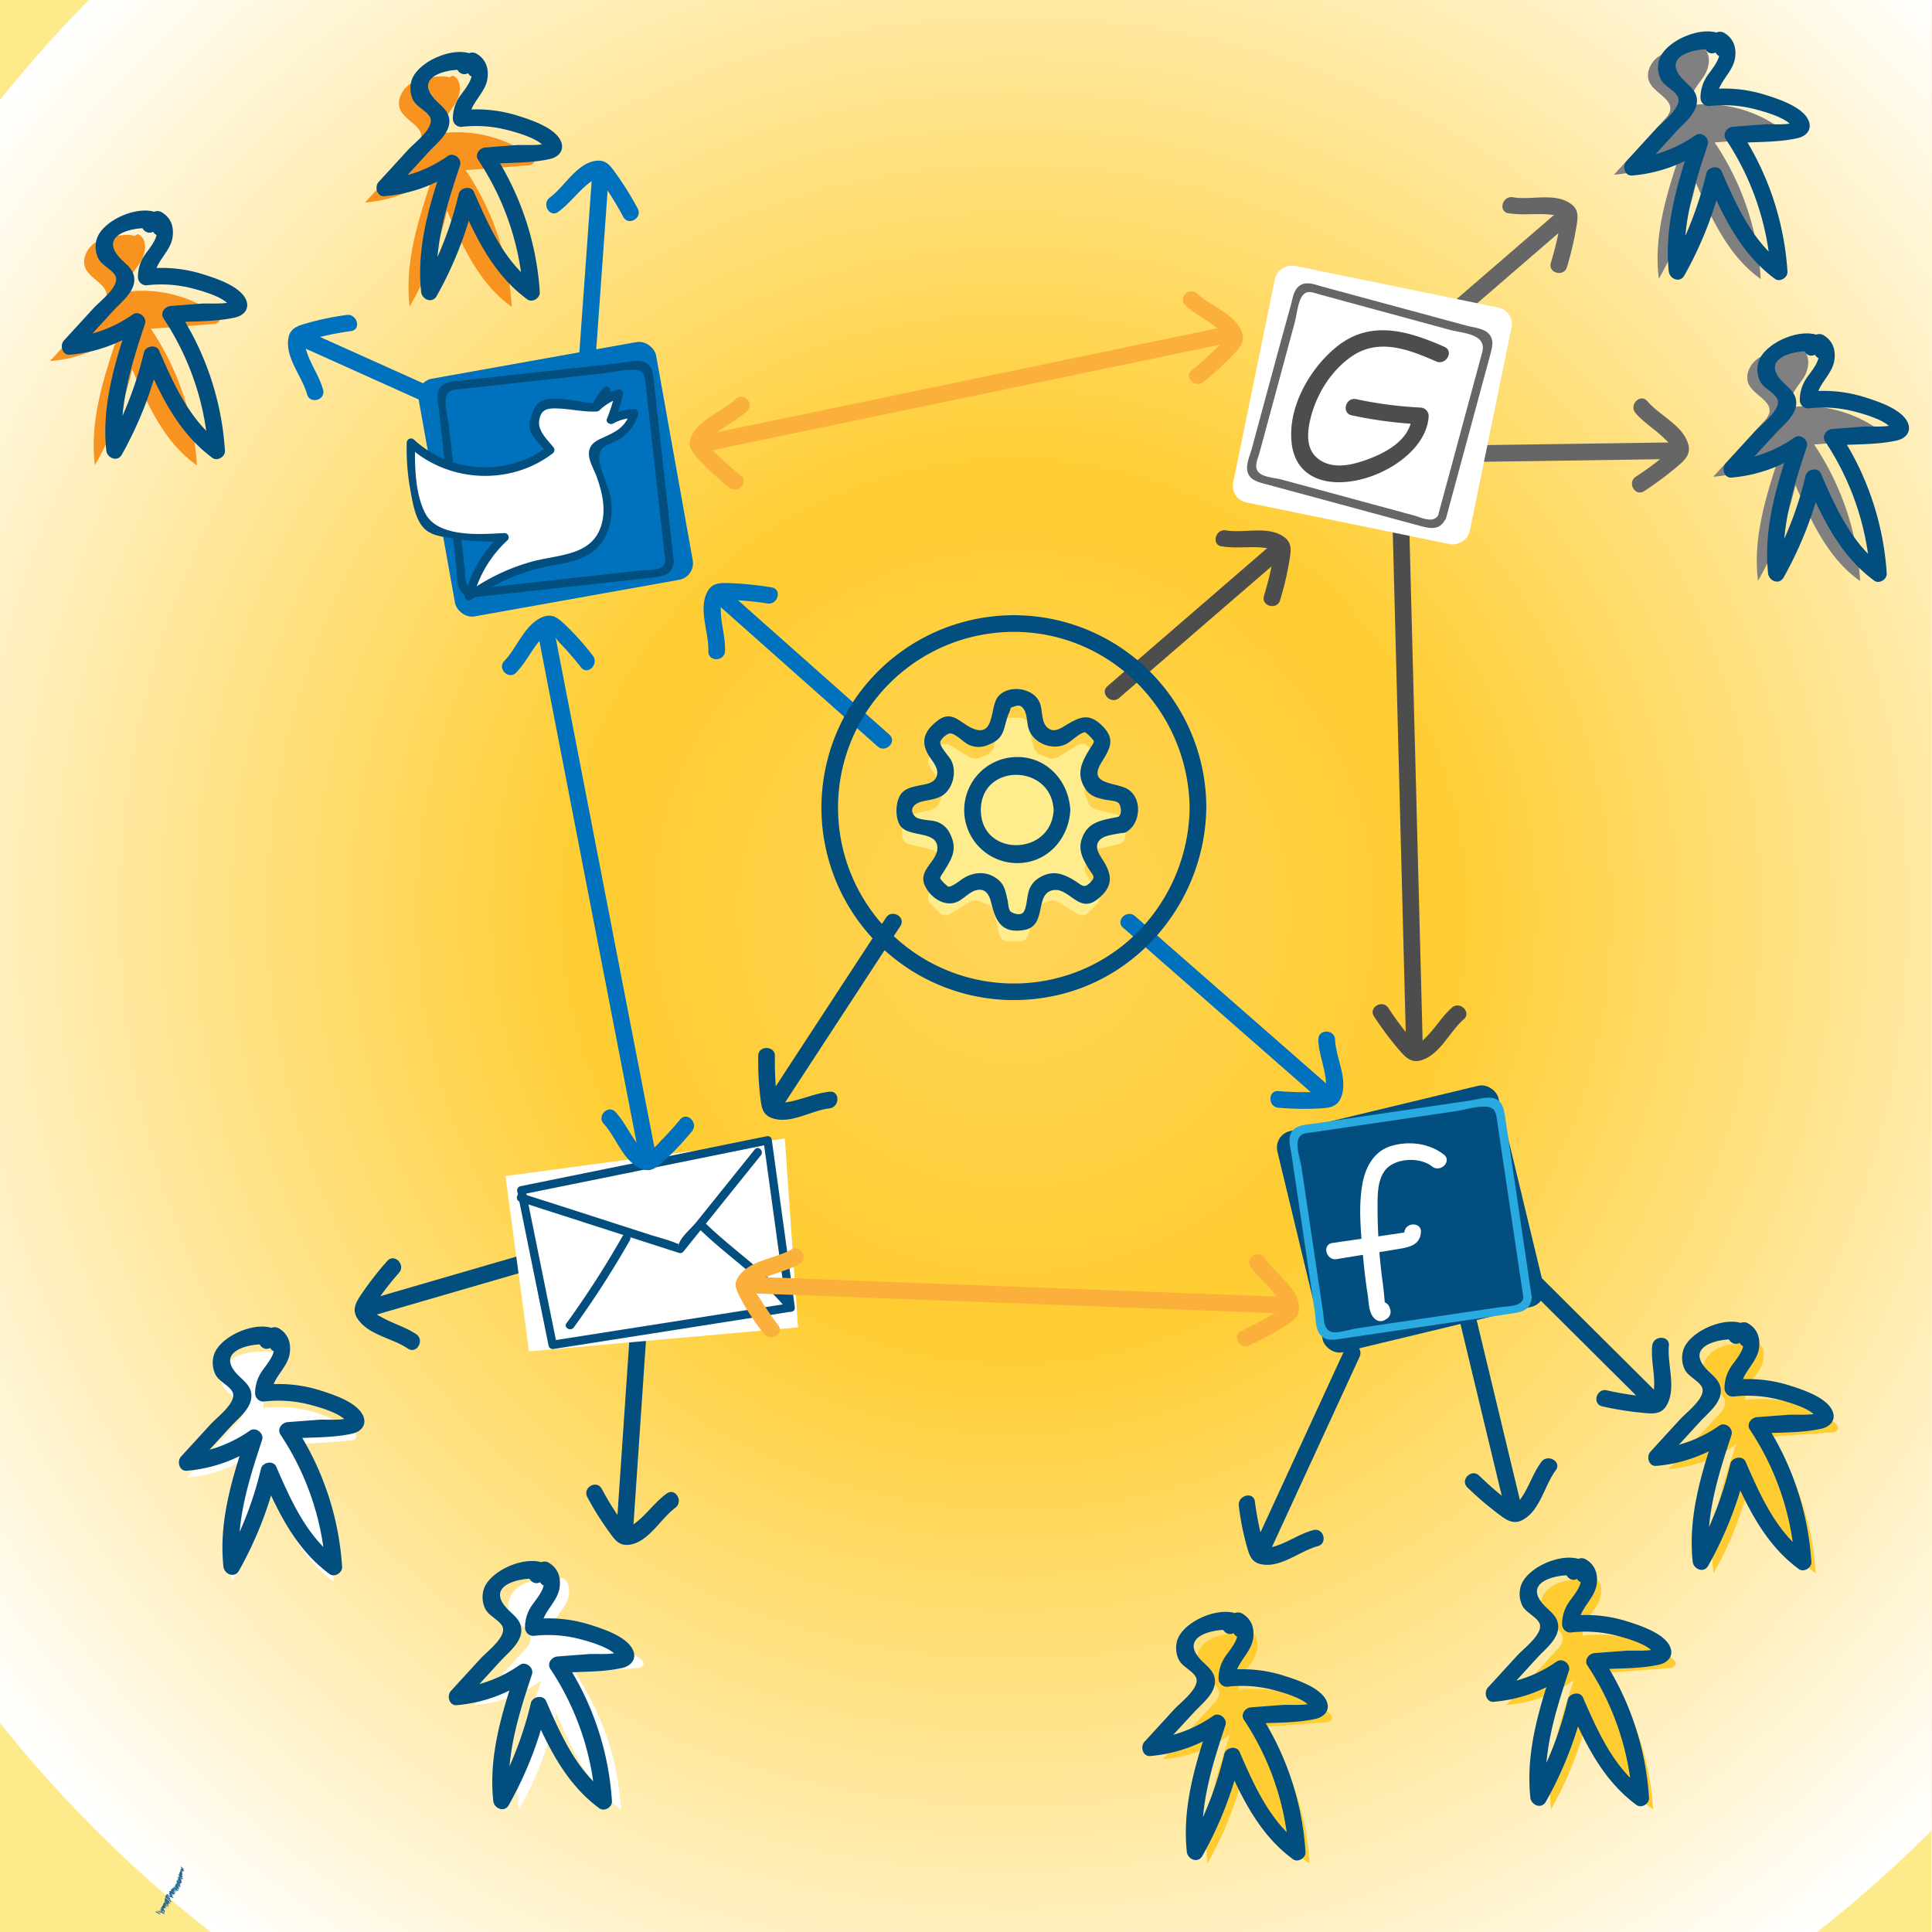 <svg xmlns="http://www.w3.org/2000/svg" xmlns:xlink="http://www.w3.org/1999/xlink" viewBox="0 0 580 580"><defs><style>.cls-1{fill:none;}.cls-2{isolation:isolate;}.cls-3{clip-path:url(#clip-path);}.cls-4{clip-path:url(#clip-path-2);}.cls-5{fill:#fdea8b;}.cls-6{mix-blend-mode:multiply;fill:url(#radial-gradient);}.cls-7{fill:#0071bc;}.cls-8{fill:#ffec8d;}.cls-9{fill:#4d4d4d;}.cls-10{fill:#014e7f;}.cls-11{fill:#21648f;}.cls-12{fill:#fff;}.cls-13{fill:#ffcd31;}.cls-14{fill:gray;}.cls-15{fill:#f7931e;}.cls-16{fill:#666;}.cls-17{fill:#fbb03b;}.cls-18{fill:#29abe2;}</style><clipPath id="clip-path"><rect class="cls-1" y="877.26" width="580" height="580"/></clipPath><clipPath id="clip-path-2"><rect class="cls-1" x="-0.13" width="580" height="580"/></clipPath><radialGradient id="radial-gradient" cx="-384.82" cy="-91.26" r="389.88" gradientTransform="translate(689.21 364.9)" gradientUnits="userSpaceOnUse"><stop offset="0" stop-color="#ffd459"/><stop offset="0.33" stop-color="#ffcd31"/><stop offset="0.57" stop-color="#ffdf79"/><stop offset="1" stop-color="#fff"/></radialGradient></defs><title>iiLAB -U1-concepts-04-DEVICE SEIZED</title><g class="cls-2"><g id="Layer_2" data-name="Layer 2"><g class="cls-4"><rect class="cls-5" x="-28.78" y="-19.34" width="645" height="645"/><circle class="cls-6" cx="304.38" cy="273.64" r="389.88" transform="translate(-102.11 321.5) rotate(-48.67)"/><path class="cls-7" d="M217.65,195.52c0.17-4.29-1.31-8.44-1.27-12.71,0-.56-0.08-2.29.4-2.75s3.13,0.07,3.9.11a86.36,86.36,0,0,1,9.68,1c3.15,0.51,4.5-4.3,1.33-4.82a96.93,96.93,0,0,0-12.31-1.28c-2.88-.1-5.49-0.29-7,2.54-2.85,5.31.5,12.27,0.27,17.87-0.13,3.22,4.87,3.21,5,0h0Z"/><line class="cls-8" x1="265.26" y1="222.3" x2="216.54" y2="179.05"/><path class="cls-7" d="M267,220.54l-48.72-43.25c-2.4-2.13-5.95,1.39-3.54,3.54l48.72,43.25c2.4,2.13,5.95-1.39,3.54-3.54h0Z"/><path class="cls-9" d="M366.73,164c4.35,0.76,8.73-.09,13.08.49,1.61,0.21,2.19.14,2.58,1.71,0.24,1-.49,2.89-0.68,3.85-0.6,3-1.37,5.92-2.25,8.83-0.94,3.09,3.89,4.4,4.82,1.33a91.34,91.34,0,0,0,2.82-12c0.43-2.65.92-5.11-1.5-6.92-4.83-3.61-12.08-1.12-17.54-2.07-3.15-.55-4.5,4.27-1.33,4.82h0Z"/><line class="cls-8" x1="334.23" y1="207.75" x2="383.54" y2="165.16"/><path class="cls-9" d="M336,209.51l49.31-42.58c2.44-2.11-1.11-5.63-3.54-3.54L332.46,206c-2.44,2.11,1.11,5.63,3.54,3.54h0Z"/><path class="cls-10" d="M249,327.74c-4.26.47-8.12,2.32-12.31,3.07-3.93.7-3.46-.93-3.77-4.52-0.26-3.1-.34-6.19-0.29-9.3s-5-3.22-5,0a93.31,93.31,0,0,0,.67,12.86c0.31,2.49.64,4.74,3.25,5.73,5.66,2.15,11.92-2.23,17.46-2.84,3.16-.35,3.2-5.35,0-5h0Z"/><line class="cls-8" x1="268.14" y1="276.75" x2="232.5" y2="331.28"/><path class="cls-10" d="M266,275.48L230.35,330c-1.77,2.7,2.56,5.21,4.32,2.52L270.3,278c1.77-2.7-2.56-5.21-4.32-2.52h0Z"/><path class="cls-7" d="M395.75,312.14c0.18,4.45,2.12,8.62,2.33,13a12.08,12.08,0,0,1,0,2.5c-0.4.49-3.75,0.21-4.29,0.22a93.21,93.21,0,0,1-10-.31c-3.21-.26-3.19,4.74,0,5a88.64,88.64,0,0,0,12.88.18c2.77-.18,4.94-0.59,6-3.46,2-5.55-1.64-11.62-1.87-17.17-0.13-3.21-5.13-3.22-5,0h0Z"/><line class="cls-8" x1="338.94" y1="276.75" x2="398.2" y2="328.67"/><path class="cls-7" d="M337.18,278.51l59.25,51.92c2.41,2.11,6-1.41,3.54-3.54L340.71,275c-2.41-2.11-6,1.41-3.54,3.54h0Z"/><path class="cls-10" d="M362.14,242.47a57.77,57.77,0,1,0-46.79,56.71c27.09-5.11,46.45-29.44,46.79-56.71,0-3.22-5-3.22-5,0-0.27,22-13.88,42-34.7,49.59a52.78,52.78,0,1,1-7.76-101.35c24.62,5,42.14,26.82,42.45,51.76C357.18,245.68,362.18,245.69,362.14,242.47Z"/><path class="cls-8" d="M336,253.34a2.56,2.56,0,0,0,1.82-2.11s0.08-.88.08-2.21-0.08-2.21-.08-2.21a2.56,2.56,0,0,0-1.82-2.11l-7-1.68a3.49,3.49,0,0,1-2.22-2l-0.9-2.19a3.49,3.49,0,0,1,.14-3l3.75-6.13a2.46,2.46,0,0,0-.25-2.74l-3.12-3.12a2.46,2.46,0,0,0-2.74-.25l-6.13,3.75a3.48,3.48,0,0,1-3,.14l-2.19-.9a3.51,3.51,0,0,1-2-2.22l-1.68-7a2.56,2.56,0,0,0-2.11-1.82s-0.88-.08-2.21-0.08-2.21.08-2.21,0.08a2.56,2.56,0,0,0-2.11,1.82l-1.68,7a3.51,3.51,0,0,1-2,2.22l-2.19.9a3.48,3.48,0,0,1-3-.14L285,223.59a2.46,2.46,0,0,0-2.74.25L279.19,227a2.46,2.46,0,0,0-.25,2.74l3.75,6.13a3.49,3.49,0,0,1,.14,3l-0.9,2.19a3.49,3.49,0,0,1-2.22,2l-7,1.68a2.56,2.56,0,0,0-1.82,2.11s-0.08.88-.08,2.21,0.08,2.21.08,2.21a2.56,2.56,0,0,0,1.82,2.11l7,1.69a3.49,3.49,0,0,1,2.22,2l0.9,2.19a3.49,3.49,0,0,1-.14,3l-3.75,6.13a2.46,2.46,0,0,0,.25,2.74l3.12,3.12a2.46,2.46,0,0,0,2.74.25l6.13-3.75a3.48,3.48,0,0,1,3-.14l2.19,0.9a3.51,3.51,0,0,1,2,2.22l1.68,7a2.56,2.56,0,0,0,2.11,1.82s0.88,0.08,2.21.08,2.21-.08,2.21-0.08a2.56,2.56,0,0,0,2.11-1.82l1.68-7a3.51,3.51,0,0,1,2-2.22l2.19-.9a3.48,3.48,0,0,1,3,.14l6.13,3.75a2.46,2.46,0,0,0,2.74-.25l3.12-3.12a2.46,2.46,0,0,0,.25-2.74l-3.75-6.13a3.49,3.49,0,0,1-.14-3l0.9-2.19a3.49,3.49,0,0,1,2.22-2Z"/><polygon class="cls-11" points="46.87 574.1 47.01 574.15 46.69 573.9 46.87 574.1"/><path class="cls-11" d="M48.19,574.81l-0.09-.16a10.28,10.28,0,0,0-1.43-.92,4.51,4.51,0,0,0,.79.72c0-.05-0.37-0.35-0.22-0.3,0.27,0.22.21,0.23,0.56,0.51s-0.21-.21,0-0.17Z"/><path class="cls-11" d="M47.28,574l0.46,0.35A3.11,3.11,0,0,0,47.28,574Z"/><path class="cls-11" d="M47.21,573.93a2,2,0,0,1,.41.29l-0.59-.5Z"/><path class="cls-11" d="M47.36,573.81l0-.06C47.21,573.68,47.29,573.75,47.36,573.81Z"/><path class="cls-11" d="M47.34,573.68c-0.22-.14-0.11,0,0,0.07l0,0a1.16,1.16,0,0,1,.48.4c0.07,0.11-.36-0.21-0.1,0l0.39,0.22A6.36,6.36,0,0,0,47.34,573.68Z"/><path class="cls-11" d="M47.36,573.81a0,0,0,0,1,0,0C47.45,573.89,47.41,573.85,47.36,573.81Z"/><polygon class="cls-11" points="47.25 573.85 47.33 573.93 47.52 574.07 47.25 573.85"/><path class="cls-11" d="M47.4,573.53a2,2,0,0,1,.33.39,2.11,2.11,0,0,1,.81.47l-0.15-.19A8.43,8.43,0,0,0,47.4,573.53Z"/><path class="cls-11" d="M49,574.53l-0.09-.09Z"/><path class="cls-11" d="M48.17,573.49l0.51,0.57a3,3,0,0,1-.43-0.37,1.68,1.68,0,0,0,.16.29c-0.57-.4,0-0.11-0.5-0.45,0,0,0,.11.44,0.49l-0.42-.22,0.63,0.43c0.19,0.11-.45-0.4,0-0.1a1.33,1.33,0,0,1,.36.31,4.64,4.64,0,0,0,.52.13C49.42,574.44,48.43,573.75,48.17,573.49Z"/><polygon class="cls-11" points="48.85 573.98 49.1 574.14 48.77 573.91 48.85 573.98"/><path class="cls-11" d="M48.16,573.25l0.34,0.35-0.31-.2,0.49,0.38c0.58,0.37-.12-0.21-0.19-0.32a3.8,3.8,0,0,1,.85.57s-0.17-.08-0.23-0.07c0.67,0.4.15-.1,0-0.25a0.4,0.4,0,0,0-.2-0.1l-0.16-.17C48.3,573.16,48.15,573.11,48.16,573.25Z"/><path class="cls-11" d="M48.07,573.38c0-.06,0,0,0.1,0C48,573.29,47.91,573.22,48.07,573.38Z"/><path class="cls-11" d="M49.12,573.68s0,0,0,0S49.16,573.72,49.12,573.68Z"/><path class="cls-11" d="M48.43,573.24h0.09l-0.28-.17A0.69,0.69,0,0,0,48.43,573.24Z"/><path class="cls-11" d="M50.61,572c-0.23-.16-0.36-0.23-0.34-0.16a1.77,1.77,0,0,1-.36-0.38,4.53,4.53,0,0,1-.65-0.46,1.58,1.58,0,0,1,.18.34l-0.33-.23c0.14,0.21.33,0.53,0,.41s-0.05.13,0,.31c-0.33.12-.2,0.6-0.67,0.64L49.06,573a1.86,1.86,0,0,1-.42-0.22c0.08,0,0,0,0,0-0.55-.32-0.06.18-0.3,0.11a7.59,7.59,0,0,1,.71.52c-0.65-.48,0,0.09-0.81-0.44-0.23-.07.57,0.42,0.42,0.41a2.76,2.76,0,0,0,.53.27,0.72,0.72,0,0,0,.23.26c0.27,0-.39-0.76-0.48-1.08L49.33,573c-0.2-.27-0.11-0.42.53-0.06-0.36-.24.28,0-0.52-0.55a0.49,0.49,0,0,0,.26.1l-0.24-.19a4.35,4.35,0,0,0,.43.18,4.33,4.33,0,0,1-.7-0.54c0.42,0.22.8,0.39,1.14,0.56-0.11-.07-0.24-0.16-0.4-0.25,0.15,0.05-.18-0.18-0.29-0.27a3.47,3.47,0,0,1,.66.44c0.18,0-.63-0.6-0.32-0.44l-0.36-.24a1.11,1.11,0,0,0,.32-0.05,1.46,1.46,0,0,1,.55.53,2.19,2.19,0,0,1,.32.15l-0.72-.7C50.52,572.15,50.56,572,50.61,572Z"/><path class="cls-11" d="M50.71,572.42l0.17,0.16s-0.05-.06,0-0.05Z"/><path class="cls-11" d="M50.61,572l0.05,0A0.08,0.08,0,0,0,50.61,572Z"/><path class="cls-11" d="M49.1,571.56h0Z"/><path class="cls-11" d="M50.64,572.76l-0.41-.22A1.27,1.27,0,0,0,50.64,572.76Z"/><path class="cls-11" d="M49.94,572.9C50,573,50.1,573,50.2,573.12A0.42,0.42,0,0,0,49.94,572.9Z"/><polygon class="cls-11" points="50.86 572.4 50.79 572.27 50.71 572.18 50.86 572.4"/><path class="cls-11" d="M49.84,570c-0.45-.25-0.24,0-0.37,0,0.14,0.26.89,0.67,0.87,0.81l-0.84-.64c0,0.14-.3.15,0.38,0.78a1.54,1.54,0,0,1-.35-0.26c0,0.09,1.19.92,0.84,0.8a7.22,7.22,0,0,0-1-.75l-0.05-.06a1.62,1.62,0,0,1,.18.39,2.4,2.4,0,0,1,.57.44,3.92,3.92,0,0,1,.52.36,2,2,0,0,0-.3-0.39c0.31,0.18.08,0.09,0.38,0.26l-0.24-.24a2.82,2.82,0,0,0,.36.24,0.45,0.45,0,0,1-.25-0.31l0.09,0.08a0.66,0.66,0,0,0-.41-0.38l0.5,0.31-0.33-.23c0.18,0,1,.55.65,0.15a1.2,1.2,0,0,1-.33-0.25c-0.25-.12.21,0.23,0.22,0.3a8.16,8.16,0,0,0-.89-0.67,2.09,2.09,0,0,1,.84.43c0.1,0-.28-0.34,0-0.27L50.93,571c-0.52-.4.28,0.12-0.23-0.32l-0.14-.05a0.47,0.47,0,0,1-.23-0.23l0.19,0.13A2.58,2.58,0,0,1,50,570a1.16,1.16,0,0,0,.27.36A2,2,0,0,1,49.84,570Z"/><path class="cls-11" d="M50.76,571.7l-0.17-.16A1.21,1.21,0,0,0,50.76,571.7Z"/><path class="cls-11" d="M50.73,570.21c0.12,0,.32.25,0.52,0.34-0.24-.24-0.58-0.35-1-0.68,0.25,0.14-.12-0.19-0.12-0.21,0.21,0.18.73,0.55,0.84,0.61-0.13-.12.15,0,0.18,0-0.37-.17-0.15-0.2-0.54-0.39s-0.47-.45-0.22-0.3,0.16,0.15.15,0.17a5.81,5.81,0,0,0,.64.39,5.22,5.22,0,0,0-1.31-1.27c-0.19-.11,0,0.07,0,0.13a2.48,2.48,0,0,1,.65.48c-0.17-.08.09,0.18-0.23-0.07l-0.31-.3a0.4,0.4,0,0,0-.34.52l0.07-.06a1.51,1.51,0,0,1,.34.35l0.63,0.41c-0.06,0,0,.07-0.2-0.09a4,4,0,0,0,.62.45c0.07,0.13-.18,0,0.19.3,0.57,0.28-.36-0.38.15-0.16Z"/><polygon class="cls-11" points="50.92 570.65 50.63 570.4 50.76 570.55 50.92 570.65"/><path class="cls-11" d="M49.6,569.64l0.32,0.25C50,569.91,49.85,569.78,49.6,569.64Z"/><path class="cls-11" d="M51.29,570.11L51.23,570l-0.14-.05A1.15,1.15,0,0,1,51.29,570.11Z"/><path class="cls-11" d="M50,568.58c0,0.12.27,0.36-.1,0.21,0.37,0.33.76,0.53,1.11,0.81,0.12,0-.56-0.47-0.66-0.6,0.35,0.23,0-.12.08-0.1A5.36,5.36,0,0,1,50,568.58Z"/><path class="cls-11" d="M51.48,569.29s-0.22-.26,0-0.17,0.28,0.24.21,0.22c0.5,0.34,0-.09.3,0.11a1.63,1.63,0,0,1-.25-0.17c0.18,0-.37-0.34,0-0.26a2.4,2.4,0,0,0-.43-0.36c0.46,0.23.43,0.27,0.85,0.45-0.19-.14-0.65-0.43-1.06-0.73,0.66,0.31,0-.17.49,0.07,0,0,.11.11,0,0.09,0.58,0.41-.06-0.14.08-0.09l0.48,0.36c-0.05-.09-0.32-0.39.07-0.18l0.24,0.19a0.9,0.9,0,0,1-.17-0.57l0.33,0.18c-0.29-.38-0.25,0-0.92-0.62,0.9,0.64-.25-0.27.15-0.07s0.14,0.2.57,0.46c-0.45-.35-0.11-0.13-0.22-0.26a6.69,6.69,0,0,1,.58.35l-0.72-.7c0.26,0.16.24,0.1,0.2,0s-0.63-.49-0.88-0.56c0.13,0.26.15,0.54-.17,0.5a3.29,3.29,0,0,1,.4.45l-0.56-.38a1.88,1.88,0,0,0,.54.4,1.1,1.1,0,0,1-.54-0.3,1.24,1.24,0,0,0,.46.39l-0.68-.44c0.06,0.33.32,0.9-.2,0.85l0.42,0.28c-0.3-.07.79,0.82-0.15,0.27l0.33,0.29c-0.19-.16-0.63-0.43-0.89-0.66a1,1,0,0,1,.05.16l0.23,0.09c0.32,0.29.08,0.17-.23,0a5,5,0,0,0,1.1.71c-0.68-.65.81,0.44,0.57,0.11A2.6,2.6,0,0,0,51.48,569.29Z"/><path class="cls-11" d="M50.26,568.6l0.1,0.09Z"/><path class="cls-11" d="M52.29,567.6a0,0,0,0,0,0,0C52.19,567.47,52.25,567.54,52.29,567.6Z"/><polygon class="cls-11" points="50.41 568.9 50.41 568.91 50.41 568.9 50.41 568.9"/><polygon class="cls-11" points="51.37 569.68 51.41 569.67 51.22 569.53 51.37 569.68"/><path class="cls-11" d="M53,567.69l-0.21-.16Z"/><path class="cls-11" d="M53.7,567h0S53.72,567,53.7,567Z"/><path class="cls-11" d="M54.61,564.82a2.3,2.3,0,0,0-.5-0.6l0.21,0.16a2.66,2.66,0,0,0-.79-0.67l0.18,0.15c0.27,0.3-.39-0.21-0.57-0.26a3.84,3.84,0,0,1,.61.67A1.19,1.19,0,0,1,53.4,564a4.23,4.23,0,0,0,.56.58c-1.64-1.17.33,0.49-.77-0.19a0.58,0.58,0,0,0,.18.41c-0.38-.33-0.08,0-0.53-0.31,0.93,0.71-.56-0.12.63,0.76a0.57,0.57,0,0,0-.28,0,0.36,0.36,0,0,1-.14-0.14c-0.28-.14.46,0.43-0.1,0.07a1.9,1.9,0,0,0,.6.53,2.87,2.87,0,0,1-.87-0.47,1.69,1.69,0,0,1,.52.53,0.73,0.73,0,0,1,.38.23,1.45,1.45,0,0,0,.4.55,3.4,3.4,0,0,0-.51-0.39,3.83,3.83,0,0,0-.62-0.66c-0.09.05-.06,0.22,0.14,0.5-0.12,0-.28-0.24-0.36-0.25-0.34-.12.55,0.6,0.22,0.46l-0.31-.25c0.4,0.35-.2.08,0,0.33a3.12,3.12,0,0,1,.38.27c-0.81-.6.34,0.42-0.29,0.07a2.34,2.34,0,0,1,.77.74,6,6,0,0,1-.5-0.34c0.36,0.14-.51-0.49-0.7-0.72a1.23,1.23,0,0,0,.23.44L52,566.43c-0.11,0,.87.73,0.43,0.52l-0.29-.22c-0.07.18-.72,0-0.15,0.57,0.24,0.19.86,0.55,1,.68-0.16-.22-0.56-0.58-0.73-0.79l0.47,0.34a5.33,5.33,0,0,0-.73-0.59c-0.21-.22.43,0.27,0.2,0,0.48,0.36.51,0.43,0.92,0.72L53,567.46c0.18,0.15.18,0.09,0.36,0.25-0.53-.51.31,0.05,0.11-0.22l-0.12,0a0.75,0.75,0,0,1-.29-0.28,1.74,1.74,0,0,0,.55.28,4.14,4.14,0,0,1-.62-0.62,7,7,0,0,0,.78.43,2.11,2.11,0,0,1-.4-0.45c-0.09-.1,0-0.1.27,0.1L53.7,567h0l0.11,0.09s-0.34-.29-0.07-0.13a0.49,0.49,0,0,1,.16.17c0.13,0-.7-0.68-0.19-0.39a4.81,4.81,0,0,0-.76-0.66,1.69,1.69,0,0,0,.6.33c-0.44-.37.21,0.06-0.05-0.19,0.44,0.4.13,0.1,0.56,0.48a3,3,0,0,0-.23-0.4l0.36,0.24c-0.14-.14-0.5-0.44-0.1-0.19l-0.33-.23a1.23,1.23,0,0,1,.53.16l-0.58-.51c0.71,0.41.19-.12-0.33-0.59a0.61,0.61,0,0,1,.33.13l0.2,0.19c0.05,0,.44.19-0.06-0.21a1.64,1.64,0,0,1,.48.26c-0.67-.61.71,0.15-0.38-0.68,0,0-.3-0.07-0.29,0a3.83,3.83,0,0,1-.36-0.3c0-.1.43,0.17,0.29,0l0.7,0.52C55.14,565.49,53.54,564.17,54.61,564.82Z"/><path class="cls-11" d="M54,565.63l0.39,0.21-0.31-.22S54.11,565.69,54,565.63Z"/><path class="cls-11" d="M54.08,565.63L54,565.49s0,0,0,.08Z"/><path class="cls-11" d="M54.63,564.55s0.11,0,0,0S54.53,564.46,54.63,564.55Z"/><polygon class="cls-11" points="54.46 564.34 54.33 564.28 54.41 564.35 54.46 564.34"/><path class="cls-11" d="M54.83,562.54l-0.37-.39c0.23,0.15,0-.13.38,0.17a2.08,2.08,0,0,0-.67-0.65c0.09,0.4-.56.39-0.09,1.12l-0.27-.26c0.49,0.56-.77-0.29.31,0.66l-0.58-.45c-0.21-.06.77,0.74,0.1,0.35l0.25,0.17s-0.13-.06-0.14,0l0.11,0.07c0.21,0.22.16,0.22,0,.15s-0.07-.08-0.11-0.13c-0.21-.12.17,0.21,0.14,0.24a1.62,1.62,0,0,1-.35-0.26c0.19,0.29-.47-0.12.37,0.6a1.77,1.77,0,0,1,.37.29c0.32,0.13,0-.17-0.18-0.41v0c-0.83-.68.22,0.1-0.09-0.24,0.34,0.28.31,0.31,0.49,0.46,0.73,0.39-.41-0.49.48,0.06l0,0c0.09,0,0-.09-0.11-0.17a2.31,2.31,0,0,0-.28-0.14c-0.07-.08-0.44-0.37-0.59-0.49,0.4,0.25-.16-0.17.05-0.06a2.51,2.51,0,0,1,.48.42l-0.21-.22a3,3,0,0,1,.62.36c-0.24-.23-0.21-0.12-0.56-0.42,0.47,0.28.48,0,.2-0.33a1.85,1.85,0,0,1,.29.28c0.09,0-.06-0.14-0.33-0.33s0-.19.32-0.06l-0.28-.18c-0.42-.38.42,0.13,0.22-0.15h0a2.48,2.48,0,0,1-.51-0.52C54.55,562.29,54.5,562.3,54.83,562.54Z"/><path class="cls-11" d="M54.42,561.78l0.36,0.3a2.22,2.22,0,0,0-.6-0.53c0.07,0.08-.12,0,0.09.15C54.33,561.73,54.46,561.83,54.42,561.78Z"/><path class="cls-11" d="M54.77,561.17c-0.08-.07-0.22-0.18-0.33-0.26,0,0.15,0,.41-0.33.24a4.41,4.41,0,0,0,.52.53l-0.4-.26c0.22,0.2-.25,0,0.39.41,0.06,0-.28-0.24-0.15-0.18l0.21,0.16,0-.11,0.26,0.21c0.44,0.21-.77-0.64-0.46-0.55l0.54,0.4c0.07,0-.09-0.2.28,0a0.53,0.53,0,0,0-.17-0.11,3,3,0,0,1-.42-0.28c-0.36-.4.31,0.25,0.58,0.35-0.32-.35-0.52-0.72-0.05-0.45a1.31,1.31,0,0,1-.6-0.53,3.47,3.47,0,0,1,.47.38c0.07,0,.22.1,0.15,0a4.18,4.18,0,0,1-.86-0.69C54,560.31,54.91,561.12,54.77,561.17Z"/><path class="cls-11" d="M54.34,560.81a0.46,0.46,0,0,0,.11.11l0-.05Z"/><polygon class="cls-11" points="46.87 574.1 47.01 574.15 46.69 573.9 46.87 574.1"/><path class="cls-11" d="M48.19,574.81l-0.09-.16a10.28,10.28,0,0,0-1.43-.92,4.51,4.51,0,0,0,.79.72c0-.05-0.37-0.35-0.22-0.3,0.27,0.22.21,0.23,0.56,0.51s-0.21-.21,0-0.17Z"/><path class="cls-11" d="M47.28,574l0.46,0.35A3.11,3.11,0,0,0,47.28,574Z"/><path class="cls-11" d="M47.21,573.93a2,2,0,0,1,.41.29l-0.59-.5Z"/><path class="cls-11" d="M47.36,573.81l0-.06C47.21,573.68,47.29,573.75,47.36,573.81Z"/><path class="cls-11" d="M47.34,573.68c-0.22-.14-0.11,0,0,0.07l0,0a1.16,1.16,0,0,1,.48.4c0.07,0.11-.36-0.21-0.1,0l0.39,0.22A6.36,6.36,0,0,0,47.34,573.68Z"/><path class="cls-11" d="M47.36,573.81a0,0,0,0,1,0,0C47.45,573.89,47.41,573.85,47.36,573.81Z"/><polygon class="cls-11" points="47.25 573.85 47.33 573.93 47.52 574.07 47.25 573.85"/><path class="cls-11" d="M47.4,573.53a2,2,0,0,1,.33.39,2.11,2.11,0,0,1,.81.47l-0.15-.19A8.43,8.43,0,0,0,47.4,573.53Z"/><path class="cls-11" d="M49,574.53l-0.09-.09Z"/><path class="cls-11" d="M48.17,573.49l0.51,0.57a3,3,0,0,1-.43-0.37,1.68,1.68,0,0,0,.16.29c-0.57-.4,0-0.11-0.5-0.45,0,0,0,.11.44,0.49l-0.42-.22,0.63,0.43c0.19,0.11-.45-0.4,0-0.1a1.33,1.33,0,0,1,.36.31,4.64,4.64,0,0,0,.52.13C49.42,574.44,48.43,573.75,48.17,573.49Z"/><polygon class="cls-11" points="48.85 573.98 49.1 574.14 48.77 573.91 48.85 573.98"/><path class="cls-11" d="M48.16,573.25l0.34,0.35-0.31-.2,0.49,0.38c0.58,0.37-.12-0.21-0.19-0.32a3.8,3.8,0,0,1,.85.57s-0.17-.08-0.23-0.07c0.67,0.4.15-.1,0-0.25a0.4,0.4,0,0,0-.2-0.1l-0.16-.17C48.3,573.16,48.15,573.11,48.16,573.25Z"/><path class="cls-11" d="M48.07,573.38c0-.06,0,0,0.1,0C48,573.29,47.91,573.22,48.07,573.38Z"/><path class="cls-11" d="M49.12,573.68s0,0,0,0S49.16,573.72,49.12,573.68Z"/><path class="cls-11" d="M48.43,573.24h0.09l-0.28-.17A0.69,0.69,0,0,0,48.43,573.24Z"/><path class="cls-11" d="M50.61,572c-0.23-.16-0.36-0.23-0.34-0.16a1.77,1.77,0,0,1-.36-0.38,4.53,4.53,0,0,1-.65-0.46,1.58,1.58,0,0,1,.18.34l-0.33-.23c0.14,0.21.33,0.53,0,.41s-0.05.13,0,.31c-0.33.12-.2,0.6-0.67,0.64L49.06,573a1.86,1.86,0,0,1-.42-0.22c0.08,0,0,0,0,0-0.55-.32-0.06.18-0.3,0.11a7.59,7.59,0,0,1,.71.52c-0.65-.48,0,0.09-0.81-0.44-0.23-.07.57,0.42,0.42,0.41a2.76,2.76,0,0,0,.53.27,0.72,0.72,0,0,0,.23.26c0.27,0-.39-0.76-0.48-1.08L49.33,573c-0.2-.27-0.11-0.42.53-0.06-0.36-.24.28,0-0.52-0.55a0.49,0.49,0,0,0,.26.1l-0.24-.19a4.35,4.35,0,0,0,.43.18,4.33,4.33,0,0,1-.7-0.54c0.42,0.22.8,0.39,1.14,0.56-0.11-.07-0.24-0.16-0.4-0.25,0.15,0.05-.18-0.18-0.29-0.27a3.47,3.47,0,0,1,.66.44c0.18,0-.63-0.6-0.32-0.44l-0.36-.24a1.11,1.11,0,0,0,.32-0.05,1.46,1.46,0,0,1,.55.53,2.19,2.19,0,0,1,.32.15l-0.72-.7C50.52,572.15,50.56,572,50.61,572Z"/><path class="cls-11" d="M50.71,572.42l0.17,0.16s-0.05-.06,0-0.05Z"/><path class="cls-11" d="M50.61,572l0.05,0A0.08,0.08,0,0,0,50.61,572Z"/><path class="cls-11" d="M49.1,571.56h0Z"/><path class="cls-11" d="M50.64,572.76l-0.41-.22A1.27,1.27,0,0,0,50.64,572.76Z"/><path class="cls-11" d="M49.94,572.9C50,573,50.1,573,50.2,573.12A0.42,0.42,0,0,0,49.94,572.9Z"/><polygon class="cls-11" points="50.86 572.4 50.79 572.27 50.71 572.18 50.86 572.4"/><path class="cls-11" d="M49.84,570c-0.45-.25-0.24,0-0.37,0,0.14,0.26.89,0.67,0.87,0.81l-0.84-.64c0,0.14-.3.15,0.38,0.78a1.54,1.54,0,0,1-.35-0.26c0,0.09,1.19.92,0.84,0.8a7.22,7.22,0,0,0-1-.75l-0.05-.06a1.62,1.62,0,0,1,.18.39,2.4,2.4,0,0,1,.57.44,3.92,3.92,0,0,1,.52.36,2,2,0,0,0-.3-0.39c0.31,0.18.08,0.09,0.38,0.26l-0.24-.24a2.82,2.82,0,0,0,.36.24,0.45,0.45,0,0,1-.25-0.31l0.09,0.08a0.66,0.66,0,0,0-.41-0.38l0.5,0.31-0.33-.23c0.18,0,1,.55.65,0.15a1.2,1.2,0,0,1-.33-0.25c-0.25-.12.21,0.23,0.22,0.3a8.16,8.16,0,0,0-.89-0.67,2.09,2.09,0,0,1,.84.43c0.1,0-.28-0.34,0-0.27L50.93,571c-0.52-.4.28,0.12-0.23-0.32l-0.14-.05a0.47,0.47,0,0,1-.23-0.23l0.19,0.13A2.58,2.58,0,0,1,50,570a1.16,1.16,0,0,0,.27.36A2,2,0,0,1,49.84,570Z"/><path class="cls-11" d="M50.76,571.7l-0.17-.16A1.21,1.21,0,0,0,50.76,571.7Z"/><path class="cls-11" d="M50.73,570.21c0.12,0,.32.25,0.52,0.34-0.24-.24-0.58-0.35-1-0.68,0.25,0.14-.12-0.19-0.12-0.21,0.21,0.18.73,0.55,0.84,0.61-0.13-.12.15,0,0.18,0-0.37-.17-0.15-0.2-0.54-0.39s-0.47-.45-0.22-0.3,0.16,0.15.15,0.17a5.81,5.81,0,0,0,.64.39,5.22,5.22,0,0,0-1.31-1.27c-0.19-.11,0,0.07,0,0.13a2.48,2.48,0,0,1,.65.48c-0.17-.08.09,0.18-0.23-0.07l-0.31-.3a0.4,0.4,0,0,0-.34.52l0.07-.06a1.51,1.51,0,0,1,.34.35l0.63,0.41c-0.06,0,0,.07-0.2-0.09a4,4,0,0,0,.62.45c0.07,0.13-.18,0,0.19.3,0.57,0.28-.36-0.38.15-0.16Z"/><polygon class="cls-11" points="50.92 570.65 50.63 570.4 50.76 570.55 50.92 570.65"/><path class="cls-11" d="M49.6,569.64l0.32,0.25C50,569.91,49.85,569.78,49.6,569.64Z"/><path class="cls-11" d="M51.29,570.11L51.23,570l-0.14-.05A1.15,1.15,0,0,1,51.29,570.11Z"/><path class="cls-11" d="M50,568.58c0,0.12.27,0.36-.1,0.21,0.37,0.33.76,0.53,1.11,0.81,0.12,0-.56-0.47-0.66-0.6,0.35,0.23,0-.12.08-0.1A5.36,5.36,0,0,1,50,568.58Z"/><path class="cls-11" d="M51.48,569.29s-0.22-.26,0-0.17,0.28,0.24.21,0.22c0.5,0.34,0-.09.3,0.11a1.63,1.63,0,0,1-.25-0.17c0.18,0-.37-0.34,0-0.26a2.4,2.4,0,0,0-.43-0.36c0.46,0.23.43,0.27,0.85,0.45-0.19-.14-0.65-0.43-1.06-0.73,0.66,0.31,0-.17.49,0.07,0,0,.11.11,0,0.09,0.58,0.41-.06-0.14.08-0.09l0.48,0.36c-0.05-.09-0.32-0.39.07-0.18l0.24,0.19a0.9,0.9,0,0,1-.17-0.57l0.33,0.18c-0.29-.38-0.25,0-0.92-0.62,0.9,0.64-.25-0.27.15-0.07s0.14,0.2.57,0.46c-0.45-.35-0.11-0.13-0.22-0.26a6.69,6.69,0,0,1,.58.35l-0.72-.7c0.26,0.16.24,0.1,0.2,0s-0.63-.49-0.88-0.56c0.13,0.26.15,0.54-.17,0.5a3.29,3.29,0,0,1,.4.45l-0.56-.38a1.88,1.88,0,0,0,.54.4,1.1,1.1,0,0,1-.54-0.3,1.24,1.24,0,0,0,.46.39l-0.68-.44c0.06,0.33.32,0.9-.2,0.85l0.42,0.28c-0.3-.07.79,0.82-0.15,0.27l0.33,0.29c-0.19-.16-0.63-0.43-0.89-0.66a1,1,0,0,1,.05.16l0.23,0.09c0.32,0.29.08,0.17-.23,0a5,5,0,0,0,1.1.71c-0.68-.65.81,0.44,0.57,0.11A2.6,2.6,0,0,0,51.48,569.29Z"/><path class="cls-11" d="M50.26,568.6l0.1,0.09Z"/><path class="cls-11" d="M52.29,567.6a0,0,0,0,0,0,0C52.19,567.47,52.25,567.54,52.29,567.6Z"/><polygon class="cls-11" points="50.41 568.9 50.41 568.91 50.41 568.9 50.41 568.9"/><polygon class="cls-11" points="51.37 569.68 51.41 569.67 51.22 569.53 51.37 569.68"/><path class="cls-11" d="M53,567.69l-0.21-.16Z"/><path class="cls-11" d="M53.7,567h0S53.72,567,53.7,567Z"/><path class="cls-11" d="M54.61,564.82a2.3,2.3,0,0,0-.5-0.6l0.21,0.16a2.66,2.66,0,0,0-.79-0.67l0.18,0.15c0.27,0.3-.39-0.21-0.57-0.26a3.84,3.84,0,0,1,.61.67A1.19,1.19,0,0,1,53.4,564a4.23,4.23,0,0,0,.56.58c-1.64-1.17.33,0.49-.77-0.19a0.58,0.58,0,0,0,.18.41c-0.38-.33-0.08,0-0.53-0.31,0.93,0.71-.56-0.12.63,0.76a0.57,0.57,0,0,0-.28,0,0.36,0.36,0,0,1-.14-0.14c-0.28-.14.46,0.43-0.1,0.07a1.9,1.9,0,0,0,.6.53,2.87,2.87,0,0,1-.87-0.47,1.69,1.69,0,0,1,.52.53,0.73,0.73,0,0,1,.38.23,1.45,1.45,0,0,0,.4.55,3.4,3.4,0,0,0-.51-0.39,3.83,3.83,0,0,0-.62-0.66c-0.09.05-.06,0.22,0.14,0.5-0.12,0-.28-0.24-0.36-0.25-0.34-.12.55,0.6,0.22,0.46l-0.31-.25c0.4,0.35-.2.08,0,0.33a3.12,3.12,0,0,1,.38.27c-0.81-.6.34,0.42-0.29,0.07a2.34,2.34,0,0,1,.77.74,6,6,0,0,1-.5-0.34c0.36,0.14-.51-0.49-0.7-0.72a1.23,1.23,0,0,0,.23.44L52,566.43c-0.11,0,.87.73,0.43,0.52l-0.29-.22c-0.07.18-.72,0-0.15,0.57,0.24,0.19.86,0.55,1,.68-0.16-.22-0.56-0.58-0.73-0.79l0.47,0.34a5.33,5.33,0,0,0-.73-0.59c-0.21-.22.43,0.27,0.2,0,0.48,0.36.51,0.43,0.92,0.72L53,567.46c0.18,0.15.18,0.09,0.36,0.25-0.53-.51.31,0.05,0.11-0.22l-0.12,0a0.75,0.75,0,0,1-.29-0.28,1.74,1.74,0,0,0,.55.28,4.14,4.14,0,0,1-.62-0.62,7,7,0,0,0,.78.43,2.11,2.11,0,0,1-.4-0.45c-0.09-.1,0-0.1.27,0.1L53.7,567h0l0.11,0.09s-0.34-.29-0.07-0.13a0.49,0.49,0,0,1,.16.17c0.13,0-.7-0.68-0.19-0.39a4.81,4.81,0,0,0-.76-0.66,1.69,1.69,0,0,0,.6.33c-0.44-.37.21,0.06-0.05-0.19,0.44,0.4.13,0.1,0.56,0.48a3,3,0,0,0-.23-0.4l0.36,0.24c-0.14-.14-0.5-0.44-0.1-0.19l-0.33-.23a1.23,1.23,0,0,1,.53.16l-0.58-.51c0.71,0.41.19-.12-0.33-0.59a0.61,0.61,0,0,1,.33.13l0.2,0.19c0.05,0,.44.19-0.06-0.21a1.64,1.64,0,0,1,.48.26c-0.67-.61.71,0.15-0.38-0.68,0,0-.3-0.07-0.29,0a3.83,3.83,0,0,1-.36-0.3c0-.1.43,0.17,0.29,0l0.7,0.52C55.14,565.49,53.54,564.17,54.61,564.82Z"/><path class="cls-11" d="M54,565.63l0.39,0.21-0.31-.22S54.11,565.69,54,565.63Z"/><path class="cls-11" d="M54.08,565.63L54,565.49s0,0,0,.08Z"/><path class="cls-11" d="M54.63,564.55s0.11,0,0,0S54.53,564.46,54.63,564.55Z"/><polygon class="cls-11" points="54.46 564.34 54.33 564.28 54.41 564.35 54.46 564.34"/><path class="cls-11" d="M54.83,562.54l-0.37-.39c0.23,0.15,0-.13.38,0.17a2.08,2.08,0,0,0-.67-0.65c0.09,0.4-.56.39-0.09,1.12l-0.27-.26c0.49,0.56-.77-0.29.31,0.66l-0.58-.45c-0.21-.06.77,0.74,0.1,0.35l0.25,0.17s-0.13-.06-0.14,0l0.11,0.07c0.21,0.22.16,0.22,0,.15s-0.07-.08-0.11-0.13c-0.21-.12.17,0.21,0.14,0.24a1.62,1.62,0,0,1-.35-0.26c0.19,0.29-.47-0.12.37,0.6a1.77,1.77,0,0,1,.37.29c0.32,0.13,0-.17-0.18-0.41v0c-0.83-.68.22,0.1-0.09-0.24,0.34,0.28.31,0.31,0.49,0.46,0.73,0.39-.41-0.49.48,0.06l0,0c0.09,0,0-.09-0.11-0.17a2.31,2.31,0,0,0-.28-0.14c-0.07-.08-0.44-0.37-0.59-0.49,0.4,0.25-.16-0.17.05-0.06a2.51,2.51,0,0,1,.48.42l-0.21-.22a3,3,0,0,1,.62.36c-0.24-.23-0.21-0.12-0.56-0.42,0.47,0.28.48,0,.2-0.33a1.85,1.85,0,0,1,.29.28c0.09,0-.06-0.14-0.33-0.33s0-.19.32-0.06l-0.28-.18c-0.42-.38.42,0.13,0.22-0.15h0a2.48,2.48,0,0,1-.51-0.52C54.55,562.29,54.5,562.3,54.83,562.54Z"/><path class="cls-11" d="M54.42,561.78l0.36,0.3a2.22,2.22,0,0,0-.6-0.53c0.07,0.08-.12,0,0.09.15C54.33,561.73,54.46,561.83,54.42,561.78Z"/><path class="cls-11" d="M54.77,561.17c-0.08-.07-0.22-0.18-0.33-0.26,0,0.15,0,.41-0.33.24a4.41,4.41,0,0,0,.52.53l-0.4-.26c0.22,0.2-.25,0,0.39.41,0.06,0-.28-0.24-0.15-0.18l0.21,0.16,0-.11,0.26,0.21c0.44,0.21-.77-0.64-0.46-0.55l0.54,0.4c0.07,0-.09-0.2.28,0a0.53,0.53,0,0,0-.17-0.11,3,3,0,0,1-.42-0.28c-0.36-.4.31,0.25,0.58,0.35-0.32-.35-0.52-0.72-0.05-0.45a1.31,1.31,0,0,1-.6-0.53,3.47,3.47,0,0,1,.47.38c0.07,0,.22.1,0.15,0a4.18,4.18,0,0,1-.86-0.69C54,560.31,54.91,561.12,54.77,561.17Z"/><path class="cls-11" d="M54.34,560.81a0.46,0.46,0,0,0,.11.11l0-.05Z"/><path class="cls-12" d="M169.59,476.32c-0.11-2-2.88-2.48-4.9-2.31-3.06.26-6.25,0.59-8.81,2.29s-4.2,5.18-2.82,7.92c1.65,3.25,6.94,4.92,6.13,8.48a6,6,0,0,1-1.64,2.56l-15.2,16.61a39.69,39.69,0,0,0,20.2-7.39c-4.18,12.51-8.41,25.54-6.76,38.62A104.67,104.67,0,0,0,167,514.37c4.68,10.76,9.81,22.08,19.42,28.81a81.79,81.79,0,0,0-13.82-41l18.64-1.42a2.07,2.07,0,0,0,1.87-.86c0.36-.81-0.43-1.65-1.15-2.17a37.94,37.94,0,0,0-26.64-6.72c-0.42-3.27,2.26-6,4.07-8.74s2.33-7.35-.72-8.58l-2.4,1.45"/><path class="cls-13" d="M479.45,476.32c-0.11-2-2.88-2.48-4.9-2.31-3.06.26-6.25,0.59-8.81,2.29s-4.2,5.18-2.82,7.92c1.65,3.25,6.94,4.92,6.13,8.48a6,6,0,0,1-1.64,2.56l-15.2,16.61a39.69,39.69,0,0,0,20.2-7.39C468.24,517,464,530,465.65,543.1a104.67,104.67,0,0,0,11.2-28.73c4.68,10.76,9.81,22.08,19.42,28.81a81.79,81.79,0,0,0-13.82-41l18.64-1.42a2.07,2.07,0,0,0,1.87-.86c0.36-.81-0.43-1.65-1.15-2.17a37.94,37.94,0,0,0-26.64-6.72c-0.42-3.27,2.26-6,4.07-8.74s2.33-7.35-.72-8.58l-2.4,1.45"/><path class="cls-13" d="M376.3,492.59c-0.11-2-2.88-2.48-4.9-2.31-3.06.26-6.25,0.59-8.81,2.29s-4.2,5.18-2.82,7.92c1.65,3.25,6.94,4.92,6.13,8.48a6,6,0,0,1-1.64,2.56l-15.2,16.61a39.69,39.69,0,0,0,20.2-7.39c-4.18,12.51-8.41,25.54-6.76,38.62a104.67,104.67,0,0,0,11.2-28.73c4.68,10.76,9.81,22.08,19.42,28.81a81.79,81.79,0,0,0-13.82-41l18.64-1.42a2.07,2.07,0,0,0,1.87-.86c0.36-.81-0.43-1.65-1.15-2.17A37.94,37.94,0,0,0,372,507.33c-0.42-3.27,2.26-6,4.07-8.74s2.33-7.35-.72-8.58l-2.4,1.45"/><path class="cls-14" d="M511.76,16.9c-0.11-2-2.88-2.48-4.9-2.31-3.06.26-6.25,0.59-8.81,2.29s-4.2,5.18-2.82,7.92c1.65,3.25,6.94,4.92,6.13,8.48a6,6,0,0,1-1.64,2.56l-15.2,16.61a39.69,39.69,0,0,0,20.2-7.39C500.54,57.57,496.3,70.6,498,83.68A104.67,104.67,0,0,0,509.16,55C513.84,65.72,519,77,528.58,83.76a81.79,81.79,0,0,0-13.82-41l18.64-1.42a2.07,2.07,0,0,0,1.87-.86c0.36-.81-0.43-1.65-1.15-2.17a37.94,37.94,0,0,0-26.64-6.72c-0.42-3.27,2.26-6,4.07-8.74s2.33-7.35-.72-8.58l-2.4,1.45"/><path class="cls-14" d="M541.57,107.57c-0.11-2-2.88-2.48-4.9-2.31-3.06.26-6.25,0.59-8.81,2.29s-4.2,5.18-2.82,7.92c1.65,3.25,6.94,4.92,6.13,8.48a6,6,0,0,1-1.64,2.56l-15.2,16.61a39.69,39.69,0,0,0,20.2-7.39c-4.18,12.51-8.41,25.54-6.76,38.62A104.67,104.67,0,0,0,539,145.62c4.68,10.76,9.81,22.08,19.42,28.81a81.79,81.79,0,0,0-13.82-41l18.64-1.42a2.07,2.07,0,0,0,1.87-.86c0.36-.81-0.43-1.65-1.15-2.17a37.94,37.94,0,0,0-26.64-6.72c-0.42-3.27,2.26-6,4.07-8.74s2.33-7.35-.72-8.58l-2.4,1.45"/><path class="cls-10" d="M519.68,14C517,4.92,500,11,498.05,18.14a8,8,0,0,0,.53,5.66c1.08,2.16,4.37,3.39,5.19,5.4,1.22,3-4.78,7.5-6.64,9.53l-8.87,9.69c-1.33,1.45-.53,4.49,1.77,4.27A44.42,44.42,0,0,0,511.5,45l-3.67-2.82c-4.24,12.73-8.28,25.71-6.85,39.28,0.24,2.3,3.34,3.61,4.66,1.26a112.88,112.88,0,0,0,11.46-29.32l-4.57.6c4.9,11.23,10.21,22.28,20.32,29.71,1.5,1.1,3.88-.37,3.76-2.16a86.62,86.62,0,0,0-14.16-42.22L520.28,43c6.24-.47,13.21-0.15,19.31-1.51,3-.66,4.76-3.05,3-6-2.2-3.65-8.74-5.79-12.59-7a41.07,41.07,0,0,0-17-1.64l2.5,2.5c0-4.68,5-7.63,5.43-12.38,0.31-3-.66-5.52-3.32-7.1a2.51,2.51,0,0,0-2.52,0l-2.4,1.45c-2.75,1.66-.24,6,2.52,4.32l2.4-1.45h-2.52c3.22,1.92-1.68,7.11-2.67,8.73a11.61,11.61,0,0,0-1.92,6.43,2.51,2.51,0,0,0,2.5,2.5,37.55,37.55,0,0,1,13.28.78c2.53,0.64,11.62,2.95,12.1,6.27L539,36.5c-1.41,1.2-7.47.69-9.42,0.84l-9.32.71c-1.76.13-3.28,2.06-2.16,3.76A81.48,81.48,0,0,1,531.6,81.5l3.76-2.16c-9.29-6.82-14.05-17.65-18.53-27.91-0.87-2-4.1-1.36-4.57.6a108,108,0,0,1-11,28.13L506,81.42c-1.38-13.16,2.57-25.62,6.67-38,0.67-2-1.89-4.06-3.67-2.82a39.43,39.43,0,0,1-18.94,7L491.8,52,503.2,39.5c2.35-2.57,6.42-5.6,6.24-9.49-0.14-2.92-2.49-4.33-4.28-6.25-8-8.56,9.26-9.92,9.7-8.45,0.91,3.08,5.74,1.77,4.82-1.33h0Z"/><path class="cls-10" d="M549.5,104.65c-2.68-9.06-19.69-3-21.63,4.17a8,8,0,0,0,.53,5.66c1.08,2.16,4.37,3.39,5.19,5.4,1.22,3-4.78,7.5-6.64,9.53l-8.87,9.69c-1.33,1.45-.53,4.49,1.77,4.27a44.42,44.42,0,0,0,21.46-7.73l-3.67-2.82c-4.24,12.73-8.28,25.71-6.85,39.28,0.24,2.3,3.34,3.61,4.66,1.26A112.88,112.88,0,0,0,546.9,144l-4.57.6c4.9,11.23,10.21,22.28,20.32,29.71,1.5,1.1,3.88-.37,3.76-2.16A86.62,86.62,0,0,0,552.25,130l-2.16,3.76c6.24-.47,13.21-0.15,19.31-1.51,3-.66,4.76-3.05,3-6-2.2-3.65-8.74-5.79-12.59-7a41.07,41.07,0,0,0-17-1.64l2.5,2.5c0-4.68,5-7.63,5.43-12.38,0.31-3-.66-5.52-3.32-7.1a2.51,2.51,0,0,0-2.52,0l-2.4,1.45c-2.75,1.66-.24,6,2.52,4.32l2.4-1.45h-2.52c3.22,1.92-1.68,7.11-2.67,8.73a11.61,11.61,0,0,0-1.92,6.43,2.51,2.51,0,0,0,2.5,2.5,37.55,37.55,0,0,1,13.28.78c2.53,0.64,11.62,2.95,12.1,6.27l0.64-2.43c-1.41,1.2-7.47.69-9.42,0.84l-9.32.71c-1.76.13-3.28,2.06-2.16,3.76a81.48,81.48,0,0,1,13.48,39.69l3.76-2.16c-9.29-6.82-14.05-17.65-18.53-27.91-0.87-2-4.1-1.36-4.57.6a108,108,0,0,1-11,28.13l4.66,1.26c-1.38-13.16,2.57-25.62,6.67-38,0.67-2-1.89-4.06-3.67-2.82a39.43,39.43,0,0,1-18.94,7l1.77,4.27L533,130.17c2.35-2.57,6.42-5.6,6.24-9.49-0.14-2.92-2.49-4.33-4.28-6.25-8-8.56,9.26-9.92,9.7-8.45,0.91,3.08,5.74,1.77,4.82-1.33h0Z"/><path class="cls-15" d="M136.81,25.26c-0.11-2-2.88-2.48-4.9-2.31-3.06.26-6.25,0.59-8.81,2.29s-4.2,5.18-2.82,7.92c1.65,3.25,6.94,4.92,6.13,8.48a6,6,0,0,1-1.64,2.56L109.57,60.8a39.69,39.69,0,0,0,20.2-7.39C125.59,65.92,121.36,79,123,92a104.67,104.67,0,0,0,11.2-28.73c4.68,10.76,9.81,22.08,19.42,28.81a81.79,81.79,0,0,0-13.82-41l18.64-1.42a2.07,2.07,0,0,0,1.87-.86c0.36-.81-0.43-1.65-1.15-2.17A37.94,37.94,0,0,0,132.53,40c-0.42-3.27,2.26-6,4.07-8.74s2.33-7.35-.72-8.58l-2.4,1.45"/><path class="cls-12" d="M83.37,408c-0.11-2-2.88-2.48-4.9-2.31-3.06.26-6.25,0.59-8.81,2.29s-4.2,5.18-2.82,7.92c1.65,3.25,6.94,4.92,6.13,8.48a6,6,0,0,1-1.64,2.56l-15.2,16.61a39.69,39.69,0,0,0,20.2-7.39c-4.18,12.51-8.41,25.54-6.76,38.62A104.67,104.67,0,0,0,80.77,446c4.68,10.76,9.81,22.08,19.42,28.81a81.79,81.79,0,0,0-13.82-41L105,432.48a2.07,2.07,0,0,0,1.87-.86c0.36-.81-0.43-1.65-1.15-2.17a37.94,37.94,0,0,0-26.64-6.72c-0.42-3.27,2.26-6,4.07-8.74s2.33-7.35-.72-8.58L80,406.86"/><path class="cls-10" d="M166.79,473.18c-2.68-9.06-19.69-3-21.63,4.17a8,8,0,0,0,.53,5.66c1.08,2.16,4.37,3.39,5.19,5.4,1.22,3-4.78,7.5-6.64,9.53l-8.87,9.69c-1.33,1.45-.53,4.49,1.77,4.27a44.42,44.42,0,0,0,21.46-7.73l-3.67-2.82c-4.24,12.73-8.28,25.71-6.85,39.28,0.24,2.3,3.34,3.61,4.66,1.26a112.88,112.88,0,0,0,11.46-29.32l-4.57.6c4.9,11.23,10.21,22.28,20.32,29.71,1.5,1.1,3.88-.37,3.76-2.16a86.62,86.62,0,0,0-14.16-42.22l-2.16,3.76c6.24-.47,13.21-0.15,19.31-1.51,3-.66,4.76-3.05,3-6-2.2-3.65-8.74-5.79-12.59-7a41.07,41.07,0,0,0-17-1.64l2.5,2.5c0-4.68,5-7.63,5.43-12.38,0.31-3-.66-5.52-3.32-7.1a2.51,2.51,0,0,0-2.52,0l-2.4,1.45c-2.75,1.66-.24,6,2.52,4.32l2.4-1.45h-2.52c3.22,1.92-1.68,7.11-2.67,8.73a11.61,11.61,0,0,0-1.92,6.43,2.51,2.51,0,0,0,2.5,2.5,37.55,37.55,0,0,1,13.28.78c2.53,0.64,11.62,2.95,12.1,6.27l0.64-2.43c-1.41,1.2-7.47.69-9.42,0.84l-9.32.71c-1.76.13-3.28,2.06-2.16,3.76a81.48,81.48,0,0,1,13.48,39.69l3.76-2.16c-9.29-6.82-14.05-17.65-18.53-27.91-0.87-2-4.1-1.36-4.57.6a108,108,0,0,1-11,28.13l4.66,1.26c-1.38-13.16,2.57-25.62,6.67-38,0.67-2-1.89-4.06-3.67-2.82a39.43,39.43,0,0,1-18.94,7l1.77,4.27,11.4-12.46c2.35-2.57,6.42-5.6,6.24-9.49-0.14-2.92-2.49-4.33-4.28-6.25-8-8.56,9.26-9.92,9.7-8.45,0.91,3.08,5.74,1.77,4.82-1.33h0Z"/><path class="cls-10" d="M85.78,402.81c-2.68-9.06-19.69-3-21.63,4.17a8,8,0,0,0,.53,5.66c1.08,2.16,4.37,3.39,5.19,5.4,1.22,3-4.78,7.5-6.64,9.53l-8.87,9.69c-1.33,1.45-.53,4.49,1.77,4.27a44.42,44.42,0,0,0,21.46-7.73L73.92,431c-4.24,12.73-8.28,25.71-6.85,39.28,0.24,2.3,3.34,3.61,4.66,1.26a112.88,112.88,0,0,0,11.46-29.32l-4.57.6c4.9,11.23,10.21,22.28,20.32,29.71,1.5,1.1,3.88-.37,3.76-2.16a86.62,86.62,0,0,0-14.16-42.22l-2.16,3.76c6.24-.47,13.21-0.15,19.31-1.51,3-.66,4.76-3.05,3-6-2.2-3.65-8.74-5.79-12.59-7a41.07,41.07,0,0,0-17-1.64l2.5,2.5c0-4.68,5-7.63,5.43-12.38,0.31-3-.66-5.52-3.32-7.1a2.51,2.51,0,0,0-2.52,0l-2.4,1.45c-2.75,1.66-.24,6,2.52,4.32l2.4-1.45H81.18c3.22,1.92-1.68,7.11-2.67,8.73a11.61,11.61,0,0,0-1.92,6.43,2.51,2.51,0,0,0,2.5,2.5,37.55,37.55,0,0,1,13.28.78c2.53,0.64,11.62,2.95,12.1,6.27l0.64-2.43c-1.41,1.2-7.47.69-9.42,0.84l-9.32.71c-1.76.13-3.28,2.06-2.16,3.76a81.48,81.48,0,0,1,13.48,39.69l3.76-2.16c-9.29-6.82-14.05-17.65-18.53-27.91-0.87-2-4.1-1.36-4.57.6a108,108,0,0,1-11,28.13l4.66,1.26c-1.38-13.16,2.57-25.62,6.67-38,0.67-2-1.89-4.06-3.67-2.82a39.43,39.43,0,0,1-18.94,7l1.77,4.27,11.4-12.46c2.35-2.57,6.42-5.6,6.24-9.49-0.14-2.92-2.49-4.33-4.28-6.25-8-8.56,9.26-9.92,9.7-8.45,0.91,3.08,5.74,1.77,4.82-1.33h0Z"/><path class="cls-13" d="M528.22,405.5c-0.11-2-2.88-2.48-4.9-2.31-3.06.26-6.25,0.59-8.81,2.29s-4.2,5.18-2.82,7.92c1.65,3.25,6.94,4.92,6.13,8.48a6,6,0,0,1-1.64,2.56L501,441a39.69,39.69,0,0,0,20.2-7.39c-4.18,12.51-8.41,25.54-6.76,38.62a104.67,104.67,0,0,0,11.2-28.73c4.68,10.76,9.81,22.08,19.42,28.81a81.79,81.79,0,0,0-13.82-41L549.87,430a2.07,2.07,0,0,0,1.87-.86c0.36-.81-0.43-1.65-1.15-2.17a37.94,37.94,0,0,0-26.64-6.72c-0.42-3.27,2.26-6,4.07-8.74s2.33-7.35-.72-8.58l-2.4,1.45"/><path class="cls-10" d="M478.13,472.18c-2.68-9.06-19.69-3-21.63,4.17A8,8,0,0,0,457,482c1.08,2.16,4.37,3.39,5.19,5.4,1.22,3-4.78,7.5-6.64,9.53l-8.87,9.69c-1.33,1.45-.53,4.49,1.77,4.27a44.42,44.42,0,0,0,21.46-7.73l-3.67-2.82C462,513.06,458,526,459.42,539.62c0.24,2.3,3.34,3.61,4.66,1.26a112.88,112.88,0,0,0,11.46-29.32l-4.57.6c4.9,11.23,10.21,22.28,20.32,29.71,1.5,1.1,3.88-.37,3.76-2.16a86.62,86.62,0,0,0-14.16-42.22l-2.16,3.76c6.24-.47,13.21-0.15,19.31-1.51,3-.66,4.76-3.05,3-6-2.2-3.65-8.74-5.79-12.59-7a41.07,41.07,0,0,0-17-1.64l2.5,2.5c0-4.68,5-7.63,5.43-12.38,0.31-3-.66-5.52-3.32-7.1a2.51,2.51,0,0,0-2.52,0l-2.4,1.45c-2.75,1.66-.24,6,2.52,4.32l2.4-1.45h-2.52c3.22,1.92-1.68,7.11-2.67,8.73a11.61,11.61,0,0,0-1.92,6.43,2.51,2.51,0,0,0,2.5,2.5,37.55,37.55,0,0,1,13.28.78c2.53,0.64,11.62,2.95,12.1,6.27l0.64-2.43c-1.41,1.2-7.47.69-9.42,0.84l-9.32.71c-1.76.13-3.28,2.06-2.16,3.76A81.48,81.48,0,0,1,490,539.7l3.76-2.16c-9.29-6.82-14.05-17.65-18.53-27.91-0.87-2-4.1-1.36-4.57.6a108,108,0,0,1-11,28.13l4.66,1.26c-1.38-13.16,2.57-25.62,6.67-38,0.67-2-1.89-4.06-3.67-2.82a39.43,39.43,0,0,1-18.94,7l1.77,4.27,11.4-12.46c2.35-2.57,6.42-5.6,6.24-9.49-0.14-2.92-2.49-4.33-4.28-6.25-8-8.56,9.26-9.92,9.7-8.45,0.91,3.08,5.74,1.77,4.82-1.33h0Z"/><path class="cls-10" d="M375,488.45c-2.68-9.06-19.69-3-21.63,4.17a8,8,0,0,0,.53,5.66c1.08,2.16,4.37,3.39,5.19,5.4,1.22,3-4.78,7.5-6.64,9.53l-8.87,9.69c-1.33,1.45-.53,4.49,1.77,4.27a44.42,44.42,0,0,0,21.46-7.73l-3.67-2.82c-4.24,12.73-8.28,25.71-6.85,39.28,0.24,2.3,3.34,3.61,4.66,1.26a112.88,112.88,0,0,0,11.46-29.32l-4.57.6c4.9,11.23,10.21,22.28,20.32,29.71,1.5,1.1,3.88-.37,3.76-2.16a86.62,86.62,0,0,0-14.16-42.22l-2.16,3.76c6.24-.47,13.21-0.15,19.31-1.51,3-.66,4.76-3.05,3-6-2.2-3.65-8.74-5.79-12.59-7a41.07,41.07,0,0,0-17-1.64l2.5,2.5c0-4.68,5-7.63,5.43-12.38,0.31-3-.66-5.52-3.32-7.1a2.51,2.51,0,0,0-2.52,0l-2.4,1.45c-2.75,1.66-.24,6,2.52,4.32l2.4-1.45h-2.52c3.22,1.92-1.68,7.11-2.67,8.73a11.61,11.61,0,0,0-1.92,6.43,2.51,2.51,0,0,0,2.5,2.5,37.55,37.55,0,0,1,13.28.78c2.53,0.64,11.62,2.95,12.1,6.27l0.64-2.43c-1.41,1.2-7.47.69-9.42,0.84l-9.32.71c-1.76.13-3.28,2.06-2.16,3.76A81.48,81.48,0,0,1,386.89,556l3.76-2.16c-9.29-6.82-14.05-17.65-18.53-27.91-0.87-2-4.1-1.36-4.57.6a108,108,0,0,1-11,28.13l4.66,1.26c-1.38-13.16,2.57-25.62,6.67-38,0.67-2-1.89-4.06-3.67-2.82a39.43,39.43,0,0,1-18.94,7l1.77,4.27L358.5,514c2.35-2.57,6.42-5.6,6.24-9.49-0.14-2.92-2.49-4.33-4.28-6.25-8-8.56,9.26-9.92,9.7-8.45,0.91,3.08,5.74,1.77,4.82-1.33h0Z"/><path class="cls-10" d="M526.9,401.35c-2.68-9.06-19.69-3-21.63,4.17a8,8,0,0,0,.53,5.66c1.08,2.16,4.37,3.39,5.19,5.4,1.22,3-4.78,7.5-6.64,9.53l-8.87,9.69c-1.33,1.45-.53,4.49,1.77,4.27a44.42,44.42,0,0,0,21.46-7.73L515,429.51c-4.24,12.73-8.28,25.71-6.85,39.28,0.24,2.3,3.34,3.61,4.66,1.26a112.88,112.88,0,0,0,11.46-29.32l-4.57.6c4.9,11.23,10.21,22.28,20.32,29.71,1.5,1.1,3.88-.37,3.76-2.16a86.62,86.62,0,0,0-14.16-42.22l-2.16,3.76c6.24-.47,13.21-0.15,19.31-1.51,3-.66,4.76-3.05,3-6-2.2-3.65-8.74-5.79-12.59-7a41.07,41.07,0,0,0-17-1.64l2.5,2.5c0-4.68,5-7.63,5.43-12.38,0.31-3-.66-5.52-3.32-7.1a2.51,2.51,0,0,0-2.52,0l-2.4,1.45c-2.75,1.66-.24,6,2.52,4.32l2.4-1.45H522.3c3.22,1.92-1.68,7.11-2.67,8.73a11.61,11.61,0,0,0-1.92,6.43,2.51,2.51,0,0,0,2.5,2.5,37.55,37.55,0,0,1,13.28.78c2.53,0.64,11.62,2.95,12.1,6.27l0.64-2.43c-1.41,1.2-7.47.69-9.42,0.84l-9.32.71c-1.76.13-3.28,2.06-2.16,3.76a81.48,81.48,0,0,1,13.48,39.69l3.76-2.16c-9.29-6.82-14.05-17.65-18.53-27.91-0.87-2-4.1-1.36-4.57.6a108,108,0,0,1-11,28.13l4.66,1.26c-1.38-13.16,2.57-25.62,6.67-38,0.67-2-1.89-4.06-3.67-2.82a39.43,39.43,0,0,1-18.94,7l1.77,4.27,11.4-12.46c2.35-2.57,6.42-5.6,6.24-9.49-0.14-2.92-2.49-4.33-4.28-6.25-8-8.56,9.26-9.92,9.7-8.45,0.91,3.08,5.74,1.77,4.82-1.33h0Z"/><path class="cls-16" d="M491,124c2.61,3.05,6.16,5.06,8.94,7.93,0.44,0.45,1.66,1.45,1.72,2.07,0.14,1.4-1.83,2.65-2.75,3.41a88.6,88.6,0,0,1-7.84,5.71c-2.68,1.76-.18,6.09,2.52,4.32a98.62,98.62,0,0,0,9.47-7c2.31-1.95,4.68-3.76,3.78-7-1.58-5.78-8.65-8.69-12.3-13-2.1-2.45-5.62,1.1-3.54,3.54h0Z"/><line class="cls-8" x1="437.7" y1="136.24" x2="502.85" y2="135.3"/><path class="cls-16" d="M437.7,138.74l65.14-.94c3.21,0,3.22-5,0-5l-65.14.94c-3.21,0-3.22,5,0,5h0Z"/><path class="cls-16" d="M452.85,64c4.35,0.76,8.73-.09,13.08.49,1.61,0.21,2.19.14,2.58,1.71,0.24,1-.49,2.89-0.68,3.85-0.6,3-1.37,5.92-2.25,8.83-0.94,3.09,3.89,4.4,4.82,1.33a91.34,91.34,0,0,0,2.82-12c0.43-2.65.92-5.11-1.5-6.92-4.83-3.61-12.08-1.12-17.54-2.07-3.15-.55-4.5,4.27-1.33,4.82h0Z"/><line class="cls-8" x1="420.34" y1="107.71" x2="469.65" y2="65.12"/><path class="cls-16" d="M422.11,109.48l49.31-42.58c2.44-2.11-1.11-5.63-3.54-3.54l-49.31,42.58c-2.44,2.11,1.11,5.63,3.54,3.54h0Z"/><path class="cls-9" d="M435.93,302.45c-3,2.62-5,6.17-7.91,9-0.45.44-1.45,1.66-2.07,1.73-1.4.15-2.66-1.81-3.42-2.74a88.44,88.44,0,0,1-5.72-7.83c-1.76-2.68-6.09-.17-4.32,2.52a98.63,98.63,0,0,0,7,9.45c2,2.31,3.77,4.67,7,3.77,5.78-1.59,8.67-8.67,12.92-12.33,2.44-2.1-1.11-5.62-3.54-3.54h0Z"/><line class="cls-8" x1="420.34" y1="149.1" x2="424.63" y2="314.33"/><path class="cls-9" d="M417.84,149.1l3.75,144.46,0.54,20.78c0.08,3.21,5.08,3.22,5,0l-3.75-144.46-0.54-20.78c-0.08-3.21-5.08-3.22-5,0h0Z"/><path class="cls-7" d="M167.6,63.59c3.58-2.59,6.09-6.33,9.63-8.93,1.55-1.14,1.6-1.45,3.15-.33,0.93,0.68,1.65,2.33,2.27,3.27,1.62,2.44,3.08,4.95,4.47,7.52,1.53,2.83,5.84.31,4.32-2.52a91.82,91.82,0,0,0-6.74-10.79c-1.36-1.86-2.56-3.64-5.1-3.58-6.1.13-10.13,7.89-14.52,11.06-2.59,1.87-.09,6.2,2.52,4.32h0Z"/><line class="cls-8" x1="175.59" y1="117.49" x2="180.25" y2="52.51"/><path class="cls-7" d="M178.09,117.49l4.66-65c0.23-3.21-4.77-3.2-5,0l-4.66,65c-0.23,3.21,4.77,3.2,5,0h0Z"/><path class="cls-7" d="M97,117c-1.19-4.31-4.06-8-5.18-12.29a6.47,6.47,0,0,1-.39-2.26c0.29-.61,4-1.14,4.6-1.28a94.41,94.41,0,0,1,9.37-1.79c3.17-.46,1.82-5.28-1.33-4.82a81.52,81.52,0,0,0-13.21,2.84c-2.28.73-3.84,1.62-4.28,4.14-1,5.88,4.12,11.44,5.59,16.8,0.85,3.1,5.68,1.78,4.82-1.33h0Z"/><line class="cls-8" x1="150.37" y1="128.29" x2="90.95" y2="101.58"/><path class="cls-7" d="M151.63,126.13L92.21,99.42c-2.91-1.31-5.46,3-2.52,4.32l59.42,26.72c2.91,1.31,5.46-3,2.52-4.32h0Z"/><path class="cls-10" d="M125,400.57c-3.26-2.21-7.11-3.22-10.5-5.17-0.62-.35-2.24-1.08-2.48-1.7-0.48-1.21,1.17-3.13,1.76-4a87.87,87.87,0,0,1,6-7.59c2.12-2.41-1.4-6-3.54-3.54a97.74,97.74,0,0,0-7.72,9.91c-1.71,2.54-3,4.75-1.1,7.52,3.33,4.86,10.39,5.7,15,8.84,2.67,1.81,5.17-2.52,2.52-4.32h0Z"/><line class="cls-8" x1="173.08" y1="374.58" x2="110.52" y2="392.78"/><path class="cls-10" d="M172.42,372.17l-62.56,18.2c-3.08.9-1.77,5.72,1.33,4.82L173.74,377c3.08-.9,1.77-5.72-1.33-4.82h0Z"/><path class="cls-10" d="M200.16,448.35c-3.58,2.6-6.07,6.35-9.6,9-1.54,1.14-1.6,1.47-3.15.36-0.93-.67-1.66-2.33-2.28-3.26-1.62-2.43-3.1-4.94-4.49-7.51-1.54-2.83-5.86-.31-4.32,2.52a92.23,92.23,0,0,0,6.78,10.76c1.36,1.85,2.57,3.63,5.11,3.57,6.1-.14,10.1-7.92,14.48-11.1,2.58-1.87.08-6.21-2.52-4.32h0Z"/><line class="cls-8" x1="191.97" y1="394.48" x2="187.55" y2="459.48"/><path class="cls-10" d="M189.47,394.48l-4.42,65c-0.22,3.21,4.78,3.2,5,0l4.42-65c0.22-3.21-4.78-3.2-5,0h0Z"/><path class="cls-10" d="M394.26,459.35c-4.32,1.14-8,4-12.34,5.07a5.6,5.6,0,0,1-2.25.34c-0.61-.3-1.11-4.05-1.24-4.61a94.41,94.41,0,0,1-1.71-9.39c-0.43-3.17-5.25-1.82-4.82,1.33a81.09,81.09,0,0,0,2.72,13.23c0.71,2.3,1.6,3.84,4.12,4.3,5.87,1.08,11.47-4,16.85-5.45,3.11-.82,1.79-5.65-1.33-4.82h0Z"/><line class="cls-8" x1="406.01" y1="406.03" x2="378.76" y2="465.2"/><path class="cls-10" d="M403.86,404.77L376.6,463.94c-1.34,2.9,3,5.45,4.32,2.52l27.25-59.17c1.34-2.9-3-5.45-4.32-2.52h0Z"/><path class="cls-10" d="M496,404c-0.41,4.27.86,8.5,0.55,12.77,0,0.65-.06,2.08-0.69,2.58s-3.1-.24-3.89-0.33a87.36,87.36,0,0,1-9.6-1.63c-3.13-.7-4.47,4.12-1.33,4.82a97,97,0,0,0,12.23,1.94c2.89,0.26,5.44.54,7.07-2.26,3-5.21.12-12.26,0.67-17.88,0.31-3.2-4.69-3.18-5,0h0Z"/><line class="cls-8" x1="450.01" y1="374.47" x2="496.2" y2="420.41"/><path class="cls-10" d="M448.24,376.24l46.2,45.94c2.28,2.27,5.82-1.26,3.54-3.54l-46.2-45.94c-2.28-2.27-5.82,1.26-3.54,3.54h0Z"/><path class="cls-10" d="M462.73,438.87c-2.57,3.44-3.73,7.68-6.25,11.14-2.07,2.84-3.43.78-5.88-1.19-2.28-1.83-4.43-3.79-6.53-5.82-2.31-2.24-5.85,1.29-3.54,3.54a96.18,96.18,0,0,0,8.92,7.68c2.48,1.87,4.69,3.7,7.7,2.05,5.25-2.87,6.53-10.38,9.89-14.88,1.93-2.58-2.41-5.07-4.32-2.52h0Z"/><line class="cls-8" x1="439.09" y1="389.5" x2="454.33" y2="452.84"/><path class="cls-10" d="M436.68,390.16l15.23,63.34c0.75,3.13,5.57,1.8,4.82-1.33l-15.23-63.34c-0.75-3.13-5.57-1.8-4.82,1.33h0Z"/><path class="cls-17" d="M355.87,91.68c3.19,3,7.42,4.72,10.58,7.75,1,0.93,1.52,1.32,1.14,2.5-0.31,1-1.93,2.08-2.7,2.85a95.11,95.11,0,0,1-7.13,6.34c-2.5,2,1.06,5.55,3.54,3.54a84.89,84.89,0,0,0,9.35-8.63c1.79-2,3.17-3.67,2.15-6.35-2.13-5.58-9.36-7.7-13.39-11.54-2.33-2.22-5.87,1.31-3.54,3.54h0Z"/><path class="cls-17" d="M220.82,119.83c-4,3.84-11.26,6-13.39,11.54-1,2.69.36,4.4,2.15,6.35a84.89,84.89,0,0,0,9.35,8.63c2.48,2,6-1.51,3.54-3.54C220.2,141,218,139.06,215.9,137a16.14,16.14,0,0,1-2.79-2.84c-1-1.73-.87-1.59.66-3.07,3.13-3,7.4-4.71,10.58-7.75,2.33-2.23-1.21-5.76-3.54-3.54h0Z"/><line class="cls-8" x1="209.51" y1="133.52" x2="370.24" y2="100.1"/><path class="cls-17" d="M210.17,135.93l141-29.32,19.69-4.09c3.15-.65,1.82-5.48-1.33-4.82L228.53,127l-19.69,4.09c-3.15.65-1.82,5.48,1.33,4.82h0Z"/><path class="cls-15" d="M42.29,72.85c-0.11-2-2.88-2.48-4.9-2.31-3.06.26-6.25,0.59-8.81,2.29s-4.2,5.18-2.82,7.92c1.65,3.25,6.94,4.92,6.13,8.48a6,6,0,0,1-1.64,2.56L15,108.4A39.69,39.69,0,0,0,35.25,101c-4.18,12.51-8.41,25.54-6.76,38.62a104.67,104.67,0,0,0,11.2-28.73c4.68,10.76,9.81,22.08,19.42,28.81a81.79,81.79,0,0,0-13.82-41l18.64-1.42a2.07,2.07,0,0,0,1.87-.86c0.36-.81-0.43-1.65-1.15-2.17A37.94,37.94,0,0,0,38,87.59c-0.42-3.27,2.26-6,4.07-8.74s2.33-7.35-.72-8.58L39,71.72"/><path class="cls-10" d="M145.14,20.17c-2.68-9.06-19.69-3-21.63,4.17A8,8,0,0,0,124,30c1.08,2.16,4.37,3.39,5.19,5.4,1.22,3-4.78,7.5-6.64,9.53l-8.87,9.69c-1.33,1.45-.53,4.49,1.77,4.27A44.42,44.42,0,0,0,137,51.16l-3.67-2.82C129,61.06,125,74,126.42,87.62c0.24,2.3,3.34,3.61,4.66,1.26a112.88,112.88,0,0,0,11.46-29.32l-4.57.6c4.9,11.23,10.21,22.28,20.32,29.71,1.5,1.1,3.88-.37,3.76-2.16a86.62,86.62,0,0,0-14.16-42.22l-2.16,3.76c6.24-.47,13.21-0.15,19.31-1.51,3-.66,4.76-3.05,3-6-2.2-3.65-8.74-5.79-12.59-7a41.07,41.07,0,0,0-17-1.64l2.5,2.5c0-4.68,5-7.63,5.43-12.38,0.31-3-.66-5.52-3.32-7.1a2.51,2.51,0,0,0-2.52,0l-2.4,1.45c-2.75,1.66-.24,6,2.52,4.32l2.4-1.45h-2.52c3.22,1.92-1.68,7.11-2.67,8.73a11.61,11.61,0,0,0-1.92,6.43,2.51,2.51,0,0,0,2.5,2.5,37.55,37.55,0,0,1,13.28.78c2.53,0.64,11.62,2.95,12.1,6.27l0.64-2.43c-1.41,1.2-7.47.69-9.42,0.84l-9.32.71c-1.76.13-3.28,2.06-2.16,3.76A81.48,81.48,0,0,1,157.05,87.7l3.76-2.16c-9.29-6.82-14.05-17.65-18.53-27.91-0.87-2-4.1-1.36-4.57.6a108,108,0,0,1-11,28.13l4.66,1.26C130,74.46,134,62,138.1,49.66c0.67-2-1.89-4.06-3.67-2.82a39.43,39.43,0,0,1-18.94,7l1.77,4.27,11.4-12.46c2.35-2.57,6.42-5.6,6.24-9.49-0.14-2.92-2.49-4.33-4.28-6.25-8-8.56,9.26-9.92,9.7-8.45,0.91,3.08,5.74,1.77,4.82-1.33h0Z"/><path class="cls-10" d="M50.62,67.77c-2.68-9.06-19.69-3-21.63,4.17a8,8,0,0,0,.53,5.66C30.6,79.76,33.89,81,34.71,83c1.22,3-4.78,7.5-6.64,9.53l-8.87,9.69c-1.33,1.45-.53,4.49,1.77,4.27a44.42,44.42,0,0,0,21.46-7.73l-3.67-2.82c-4.24,12.73-8.28,25.71-6.85,39.28,0.24,2.3,3.34,3.61,4.66,1.26A112.88,112.88,0,0,0,48,107.15l-4.57.6C48.35,119,53.66,130,63.77,137.46c1.5,1.1,3.88-.37,3.76-2.16A86.62,86.62,0,0,0,53.37,93.08l-2.16,3.76c6.24-.47,13.21-0.15,19.31-1.51,3-.66,4.76-3.05,3-6-2.2-3.65-8.74-5.79-12.59-7a41.07,41.07,0,0,0-17-1.64l2.5,2.5c0-4.68,5-7.63,5.43-12.38,0.31-3-.66-5.52-3.32-7.1a2.51,2.51,0,0,0-2.52,0l-2.4,1.45c-2.75,1.66-.24,6,2.52,4.32L48.54,68H46c3.22,1.92-1.68,7.11-2.67,8.73a11.61,11.61,0,0,0-1.92,6.43,2.51,2.51,0,0,0,2.5,2.5,37.55,37.55,0,0,1,13.28.78c2.53,0.64,11.62,2.95,12.1,6.27L70,90.3c-1.41,1.2-7.47.69-9.42,0.84l-9.32.71c-1.76.13-3.28,2.06-2.16,3.76A81.48,81.48,0,0,1,62.53,135.3l3.76-2.16c-9.29-6.82-14.05-17.65-18.53-27.91-0.87-2-4.1-1.36-4.57.6a108,108,0,0,1-11,28.13l4.66,1.26c-1.38-13.16,2.57-25.62,6.67-38,0.67-2-1.89-4.06-3.67-2.82a39.43,39.43,0,0,1-18.94,7l1.77,4.27,11.4-12.46c2.35-2.57,6.42-5.6,6.24-9.49-0.14-2.92-2.49-4.33-4.28-6.25-8-8.56,9.26-9.92,9.7-8.45,0.91,3.08,5.74,1.77,4.82-1.33h0Z"/><rect class="cls-10" x="389.32" y="331.86" width="68.27" height="68.27" rx="5.04" ry="5.04" transform="translate(-73.9 109.27) rotate(-13.54)"/><path class="cls-12" d="M433.42,346.61c-4.33-3.45-10.61-4.18-15.89-2.54-5,1.55-7.53,6.16-8.46,11-1.34,7-.53,14.67.09,21.75q0.52,6,1.45,12c0.4,2.58.22,5.89,2.59,7.45a2.5,2.5,0,0,0,2.54,0l0.48-.29a2.55,2.55,0,0,0,1.16-2.85l-0.19-.53a2.66,2.66,0,0,0-2.43-1.85l-0.56-.06c-3.22-.34-3.2,4.7,0,5l0.56,0.06L412.33,394l0.19,0.53,1.16-2.85-0.48.29h2.54c0.14,0.09-.48-5.76-0.56-6.32q-0.62-4.38-1-8.8c-0.41-4.75-.63-9.51-0.63-14.28,0-3.52-.08-7.82,2-10.87,2.73-4.1,10.56-4.55,14.35-1.53,2.51,2,6.1-1.54,3.56-3.56h0Z"/><path class="cls-12" d="M401.23,378l18.35-3c3.38-.55,6.61-1.1,7-5,0.29-3.23-4.75-3.21-5,0,0,0.07-19.64,2.82-21.61,3.15-3.19.52-1.84,5.38,1.34,4.86h0Z"/><path class="cls-18" d="M457.31,389.4c-0.16,3-5,2.71-6.83,3l-13.09,1.93-30.19,4.46c-1.91.28-5.38,1.53-7.28,1.08-2.66-.63-2.38-3.61-2.69-5.69L393,365.8l-2.22-15c-0.34-2.3-1.56-5.78-1.2-8.1,0.41-2.62,2.58-2.49,4.63-2.79l11.63-1.72,31.24-4.61c2.77-.41,6.34-1.6,9.14-1.35,2.42,0.21,2.83,1.57,3.14,3.67l8,53.83c0.24,1.6,2.66.92,2.43-.67l-7.89-53.4c-0.37-2.51-.64-5.25-3.66-6-2.06-.48-4.89.43-6.9,0.73l-32.94,4.87-14,2.07c-2.22.33-5.09,0.29-6.53,2.33s-0.45,4.86-.13,7l2.07,14,4.87,32.94c0.29,2,.22,4.86,1.3,6.63,1.63,2.67,4.49,2,7,1.62l34.64-5.12,15.73-2.32c3.33-.49,6.28-0.94,6.51-5.1C459.92,387.78,457.4,387.78,457.31,389.4Z"/><rect class="cls-7" x="130.53" y="107.63" width="72.5" height="72.5" rx="5.04" ry="5.04" transform="translate(-22.72 31.6) rotate(-10.14)"/><path class="cls-10" d="M199.72,168.54c-0.27,3-5.31,2.51-7.26,2.72l-13,1.44-30.53,3.37c-1.9.21-4.84,1.13-6.74,0.74-2.85-.58-2.41-3.56-2.65-5.75l-3.22-29.17-1.56-14.08c-0.27-2.42-1.3-5.81-.91-8.23,0.46-2.84,2.44-2.56,4.67-2.8l11.87-1.31,30.91-3.42c2.93-.32,6.37-1.24,9.32-1,2.45,0.18,2.88,1.37,3.12,3.48l6,54c0.18,1.59,2.7,1.61,2.52,0l-5.92-53.61c-0.28-2.54-.37-5.46-3.35-6.36-2-.6-4.77.21-6.75,0.42l-33.53,3.71-13.89,1.54c-2.19.24-5,.11-6.56,2s-0.72,4.83-.47,7.05l1.58,14.29,3.64,32.9c0.21,1.94.06,4.92,1.08,6.7,1.55,2.69,4.36,2.12,6.87,1.85l35.48-3.92,15.31-1.69c3.32-.37,6.15-0.84,6.51-4.88C202.39,166.93,199.87,166.93,199.72,168.54Z"/><path class="cls-12" d="M182.08,117.43a10.38,10.38,0,0,0-3.07,4.9,15.67,15.67,0,0,1,6.84-4.08,40.77,40.77,0,0,1-2.45,7.81,13.49,13.49,0,0,1,7-1.88,11.56,11.56,0,0,1-6.87,7.64c-2,.79-4.65,1.3-5.33,3.38-0.43,1.29.13,2.68,0.66,3.94,1.83,4.34,3.48,8.88,3.55,13.59s-1.68,9.68-5.51,12.43c-3.41,2.45-7.82,2.81-12,3.54a57.59,57.59,0,0,0-24.13,10.39,34.63,34.63,0,0,1,10.64-17.79,66.68,66.68,0,0,1-19.19-1.57,6.56,6.56,0,0,1-5.94-5.5,61.89,61.89,0,0,1-3-21.27c10.88,10.71,29.91,11.69,41.83,2.15l-4.11-5.1c-0.59-.74-1.22-1.65-0.93-2.55,0.24-.73,1.69-5.26,2.39-5.57,3.3-1.46,12.89.78,16.48,0.43"/><path class="cls-10" d="M181.19,116.54A14.49,14.49,0,0,0,177.8,122c-0.45,1.25,1.25,2,2.11,1.23a15.84,15.84,0,0,1,6.29-3.75l-1.55-1.55a50.42,50.42,0,0,1-2.45,7.81c-0.44,1.1,1,1.88,1.85,1.42a13.4,13.4,0,0,1,6.37-1.71l-1.22-1.6c-1.53,4.53-4.41,5.82-8.43,7.65-1.62.74-3.2,1.54-3.78,3.37-0.82,2.62,1.13,5.58,2,7.9,1.61,4.39,2.85,9.2,1.8,13.87-2.32,10.3-12.78,9.71-21,11.93A60.68,60.68,0,0,0,140.2,178l1.85,1.42a35.25,35.25,0,0,1,10.31-17.24,1.27,1.27,0,0,0-.89-2.15c-7.22.36-20.14,1.5-23.92-6.14-3-6-3.07-14.4-2.94-20.94l-2.15.89c11.76,11,30.49,12.13,43.35,2.35a1.29,1.29,0,0,0,.26-2c-1.89-2.35-4.7-4.92-4.19-8,0.46-2.79,1.79-3.55,4.4-3.58,4.26-.05,8.47,1.13,12.74.93,1.62-.07,1.62-2.59,0-2.52-4.52.21-14.05-3.34-17.67,0.24-1.13,1.12-2.23,4.32-2.42,5.83-0.43,3.41,3.47,6.53,5.37,8.88l0.26-2a31.58,31.58,0,0,1-40.3-2,1.28,1.28,0,0,0-2.15.89,67.68,67.68,0,0,0,1,13.77c0.65,3.54,1.3,8.16,3.49,11.15s5.84,3.27,9.1,3.83a72,72,0,0,0,15.74.85l-0.89-2.15a37.63,37.63,0,0,0-11,18.35,1.27,1.27,0,0,0,1.85,1.42,60.63,60.63,0,0,1,25.39-10.52c6.61-1.16,12.6-2.78,15.43-9.49a19.26,19.26,0,0,0,1.3-9.2c-0.38-4.34-2.82-8-3.5-12.17-0.9-5.45,3.35-4.94,6.69-7.35a13.45,13.45,0,0,0,4.85-6.94,1.27,1.27,0,0,0-1.22-1.6,17.44,17.44,0,0,0-7.64,2l1.85,1.42a50.42,50.42,0,0,0,2.45-7.81,1.27,1.27,0,0,0-1.55-1.55,20.15,20.15,0,0,0-7.4,4.4l2.11,1.23a9.13,9.13,0,0,1,2.74-4.34,1.26,1.26,0,0,0-1.78-1.78h0Z"/><rect class="cls-12" x="375.77" y="85.34" width="72.5" height="72.5" rx="5.04" ry="5.04" transform="translate(210.1 500.77) rotate(-78.41)"/><path class="cls-16" d="M431.81,154.55c-1.4,2.79-5.34.73-7.32,0.19l-12.1-3.27L384.87,144c-1.79-.48-4.91-0.69-6.47-1.75-2.36-1.61-.84-4.27-0.28-6.36l7.1-26.26,3.47-12.84c0.6-2.23.87-5.52,2-7.54,1.42-2.45,3.29-1.45,5.4-.88L407,91.34,435.17,99c4.14,1.12,11.3,1.18,9.78,6.83l-13.27,49.07a1.26,1.26,0,0,0,2.43.67l13.27-49.07c0.65-2.41,1.36-5-1-6.8-1.59-1.18-4.27-1.45-6.1-1.94l-30.32-8.2L396.81,86c-2-.55-4.37-1.57-6.38-0.42s-2.35,3.89-2.9,6L384,104.36l-8.2,30.32c-0.51,1.88-1.67,4.41-1.38,6.43,0.41,2.89,3,3.52,5.31,4.16l31.94,8.64,14.49,3.92c3.09,0.84,6,1.53,7.77-2C434.71,154.37,432.53,153.09,431.81,154.55Z"/><path class="cls-9" d="M433.65,104.13c-10.68-4.71-22-8.21-32.08-.26-8.21,6.48-15,18.23-13.82,29,2.34,22.21,40.3,9.71,41.15-8a2.56,2.56,0,0,0-2.52-2.52,120.87,120.87,0,0,1-19.24-2.52c-3.16-.68-4.52,4.18-1.34,4.86a129.41,129.41,0,0,0,20.58,2.7l-2.52-2.52c-0.36,7.57-8.8,11.63-15.1,13.66-4.07,1.31-8.85,2.08-12.61-.49-4.08-2.78-3.81-7.69-2.82-12,1.71-7.44,6.17-14.75,12.54-19.1,8.1-5.53,17.15-2,25.24,1.55,2.94,1.3,5.51-3,2.54-4.35h0Z"/><polygon class="cls-12" points="239.57 398.48 158.81 405.68 151.75 353.06 235.6 341.81 239.57 398.48"/><path class="cls-10" d="M237,391.28l-71.44,11.22,1.55,0.88L157.72,357l-0.88,1.55,73.95-15-1.55-.88,6.91,50.2c0.22,1.6,2.65.92,2.43-.67L231.67,342a1.28,1.28,0,0,0-1.55-.88l-73.95,15a1.28,1.28,0,0,0-.88,1.55l9.42,46.41a1.29,1.29,0,0,0,1.55.88l71.44-11.22C239.3,393.46,238.62,391,237,391.28Z"/><path class="cls-10" d="M226.64,345l-10.1,12.56L209,366.95c-1.35,1.68-4.5,4.32-5.15,6.41-0.37,1.18-.68,0,0.6.3a10.11,10.11,0,0,1-1.57-.5c-2.45-1-5.13-1.65-7.66-2.46l-22.93-7.38-15.58-5c-1.55-.5-2.21,1.93-0.67,2.43l47.83,15.39a1.23,1.23,0,0,0,1.23-.32l23.32-29c1-1.25-.77-3-1.78-1.78h0Z"/><path class="cls-10" d="M186.9,371.09a282.08,282.08,0,0,1-16.82,26.14c-1,1.31,1.23,2.57,2.18,1.27a282.08,282.08,0,0,0,16.82-26.14,1.26,1.26,0,0,0-2.18-1.27h0Z"/><path class="cls-10" d="M210,369c8.49,8.29,19,15,26.43,24.35,1,1.27,2.78-.52,1.78-1.78-7.42-9.32-17.94-16.06-26.43-24.35A1.26,1.26,0,0,0,210,369h0Z"/><path class="cls-17" d="M375.38,380.24c2.44,3.81,7.15,6.74,8.91,10.87,0.64,1.51.73,0.94,0.11,1.91s-2.41,1.56-3.36,2.12a95.11,95.11,0,0,1-8.45,4.44c-2.91,1.36-.38,5.68,2.52,4.32a86.83,86.83,0,0,0,11.15-6.13c1.93-1.28,3.72-2.4,3.74-5,0.05-6.05-7.38-10.54-10.3-15.09-1.73-2.7-6.06-.2-4.32,2.52h0Z"/><path class="cls-17" d="M237.57,375.1c-4.81,2.76-11.8,3.06-15.48,7.61-1.74,2.15-1.32,4-.16,6.34a71.35,71.35,0,0,0,7.38,11.32c1.92,2.54,6.26,0,4.32-2.52a95.14,95.14,0,0,1-5.4-7.87c-0.57-.94-1.88-2.38-2-3.42-0.11-1.35.64-1.57,2-2.3,3.75-2.06,8.12-2.69,11.85-4.84,2.79-1.6.27-5.93-2.52-4.32h0Z"/><line class="cls-8" x1="223.27" y1="385.68" x2="387.32" y2="391.9"/><path class="cls-17" d="M223.27,388.18l144,5.45,20.09,0.76c3.22,0.12,3.21-4.88,0-5l-144-5.45-20.09-.76c-3.22-.12-3.21,4.88,0,5h0Z"/><path class="cls-10" d="M338.31,249.66c4.52-2.9,4.63-11.13-.76-13.24-4.13-1.61-10.69-1.29-6.94-7.42,2.51-4.1,4.34-6.94.51-10.88-4-4.1-6.66-3.14-11.14-.4-1.9,1.16-4,2.5-5.89.36-1.47-1.66-1.11-5-1.93-7.06-1.79-4.49-9.21-5.67-12.45-2-2.55,2.9-1,11.63-6.79,10-4.34-1.24-6.76-6.35-11.54-2.61-3.73,2.92-5.14,6-2.68,10.19,1.09,1.87,3.11,3.83,2.59,6.07-0.64,2.77-3.81,2.74-6.13,3.3-2.14.52-4,1-5.11,3.1-1.22,2.29-1.33,6.75.3,8.92,2.52,3.35,10.3,1.47,11,5.91s-5.84,7-3.77,11.79c1.59,3.71,6,6.76,9.87,5,1.86-.84,3.68-3,5.65-3.45,2.85-.69,3.93,1.52,4.49,3.84,1.34,5.57,3.23,9.34,10,8.08s3-10.65,8.32-11.88c4.94-1.15,7.81,7,13.31,2.86,4.62-3.51,5-6.83,2.13-11.53-1.24-2-3.33-4.65-.87-6.73,1.58-1.34,5.21-1.49,7.22-2,3.13-.75,1.8-5.58-1.33-4.82-3.87.93-8.5,1.12-10.71,4.85-2.42,4.09-1.13,7.11,1.11,10.77,1.38,2.25,2.34,2.46.46,4.33s-2.42.71-4.75-.72c-3.67-2.25-6.85-3.14-10.79-.6a7,7,0,0,0-3,4.4c-0.42,1.45-.52,5.23-1.76,6.07-1,.67-3.09,0-3.65-0.63s-0.62-2.56-.81-3.36c-0.51-2.1-.81-4.31-2.52-5.84-3.14-2.8-7.17-2.78-10.57-.76-1.11.66-3.7,2.87-4.75,2.59a12.49,12.49,0,0,1-2.33-2.33c-0.15-.59.44-1.25,0.88-1.95,2.47-3.94,4.38-6.8,2.11-11.4a6.77,6.77,0,0,0-4.13-3.8c-1.51-.55-5.38-0.43-6.44-1.55-2-2.1-.29-3.84,1.71-4.41s4.55-.69,6.4-1.85c3.32-2.09,4.43-7.23,2.76-10.54-0.65-1.29-3.42-4.08-3.34-5.46,0.07-1,2.09-2.72,3-2.69,1.61,0,3.95,2.63,5.46,3.34a7,7,0,0,0,6.16,0c5.28-2.09,4.17-5.33,6.14-9.72,0.71-1.59-.1-1.16,1.51-1.73s2.27-.06,2.93,1c1,1.61.78,4.25,1.46,6,1.6,4.28,7.23,6.28,11.22,4.27,1.3-.66,4.32-3.6,5.67-3.51a13.06,13.06,0,0,1,2.55,2.55c0.15,0.59-.44,1.24-0.88,1.95-2.7,4.3-4.76,8.15-1.35,12.87,1.33,1.84,3.24,2.3,5.31,2.8,1,0.25,3.49.34,4.28,1s1.33,3.36,0,4.21C333.09,247.07,335.59,251.4,338.31,249.66Z"/><path class="cls-10" d="M316.31,243.18c-0.7,13.94-21.85,14.17-21.85,0s21.14-14,21.85,0c0.16,3.2,5.16,3.22,5,0-0.44-8.65-6.94-15.92-15.92-15.92a15.92,15.92,0,0,0,0,31.85c9,0,15.49-7.28,15.92-15.92C321.47,240,316.47,240,316.31,243.18Z"/><path class="cls-7" d="M154.95,201.92c3.08-3.14,4.83-7.35,7.89-10.47,1-1,1.34-1.49,2.52-1.08,1,0.34,2.05,2,2.81,2.76a95.11,95.11,0,0,1,6.25,7.22c2,2.53,5.51-1,3.54-3.54a83.64,83.64,0,0,0-8.5-9.46c-2-1.82-3.63-3.19-6.33-2.19-5.59,2.07-7.82,9.26-11.71,13.23-2.25,2.3,1.28,5.84,3.54,3.54h0Z"/><path class="cls-7" d="M181.26,337.39c3.78,4.07,5.79,11.35,11.36,13.53,2.67,1,4.41-.35,6.38-2.1a86.18,86.18,0,0,0,8.75-9.23c2-2.46-1.47-6-3.54-3.54-1.87,2.24-3.81,4.42-5.88,6.48a15.53,15.53,0,0,1-2.88,2.75c-1.73.95-1.63,0.78-3.06-.75-3-3.19-4.61-7.46-7.6-10.68-2.19-2.36-5.72,1.18-3.54,3.54h0Z"/><line class="cls-8" x1="194.77" y1="348.86" x2="163.54" y2="187.69"/><path class="cls-7" d="M197.18,348.2l-27.4-141.43L165.95,187c-0.61-3.16-5.43-1.82-4.82,1.33l27.4,141.43,3.83,19.74c0.61,3.16,5.43,1.82,4.82-1.33h0Z"/></g></g></g></svg>